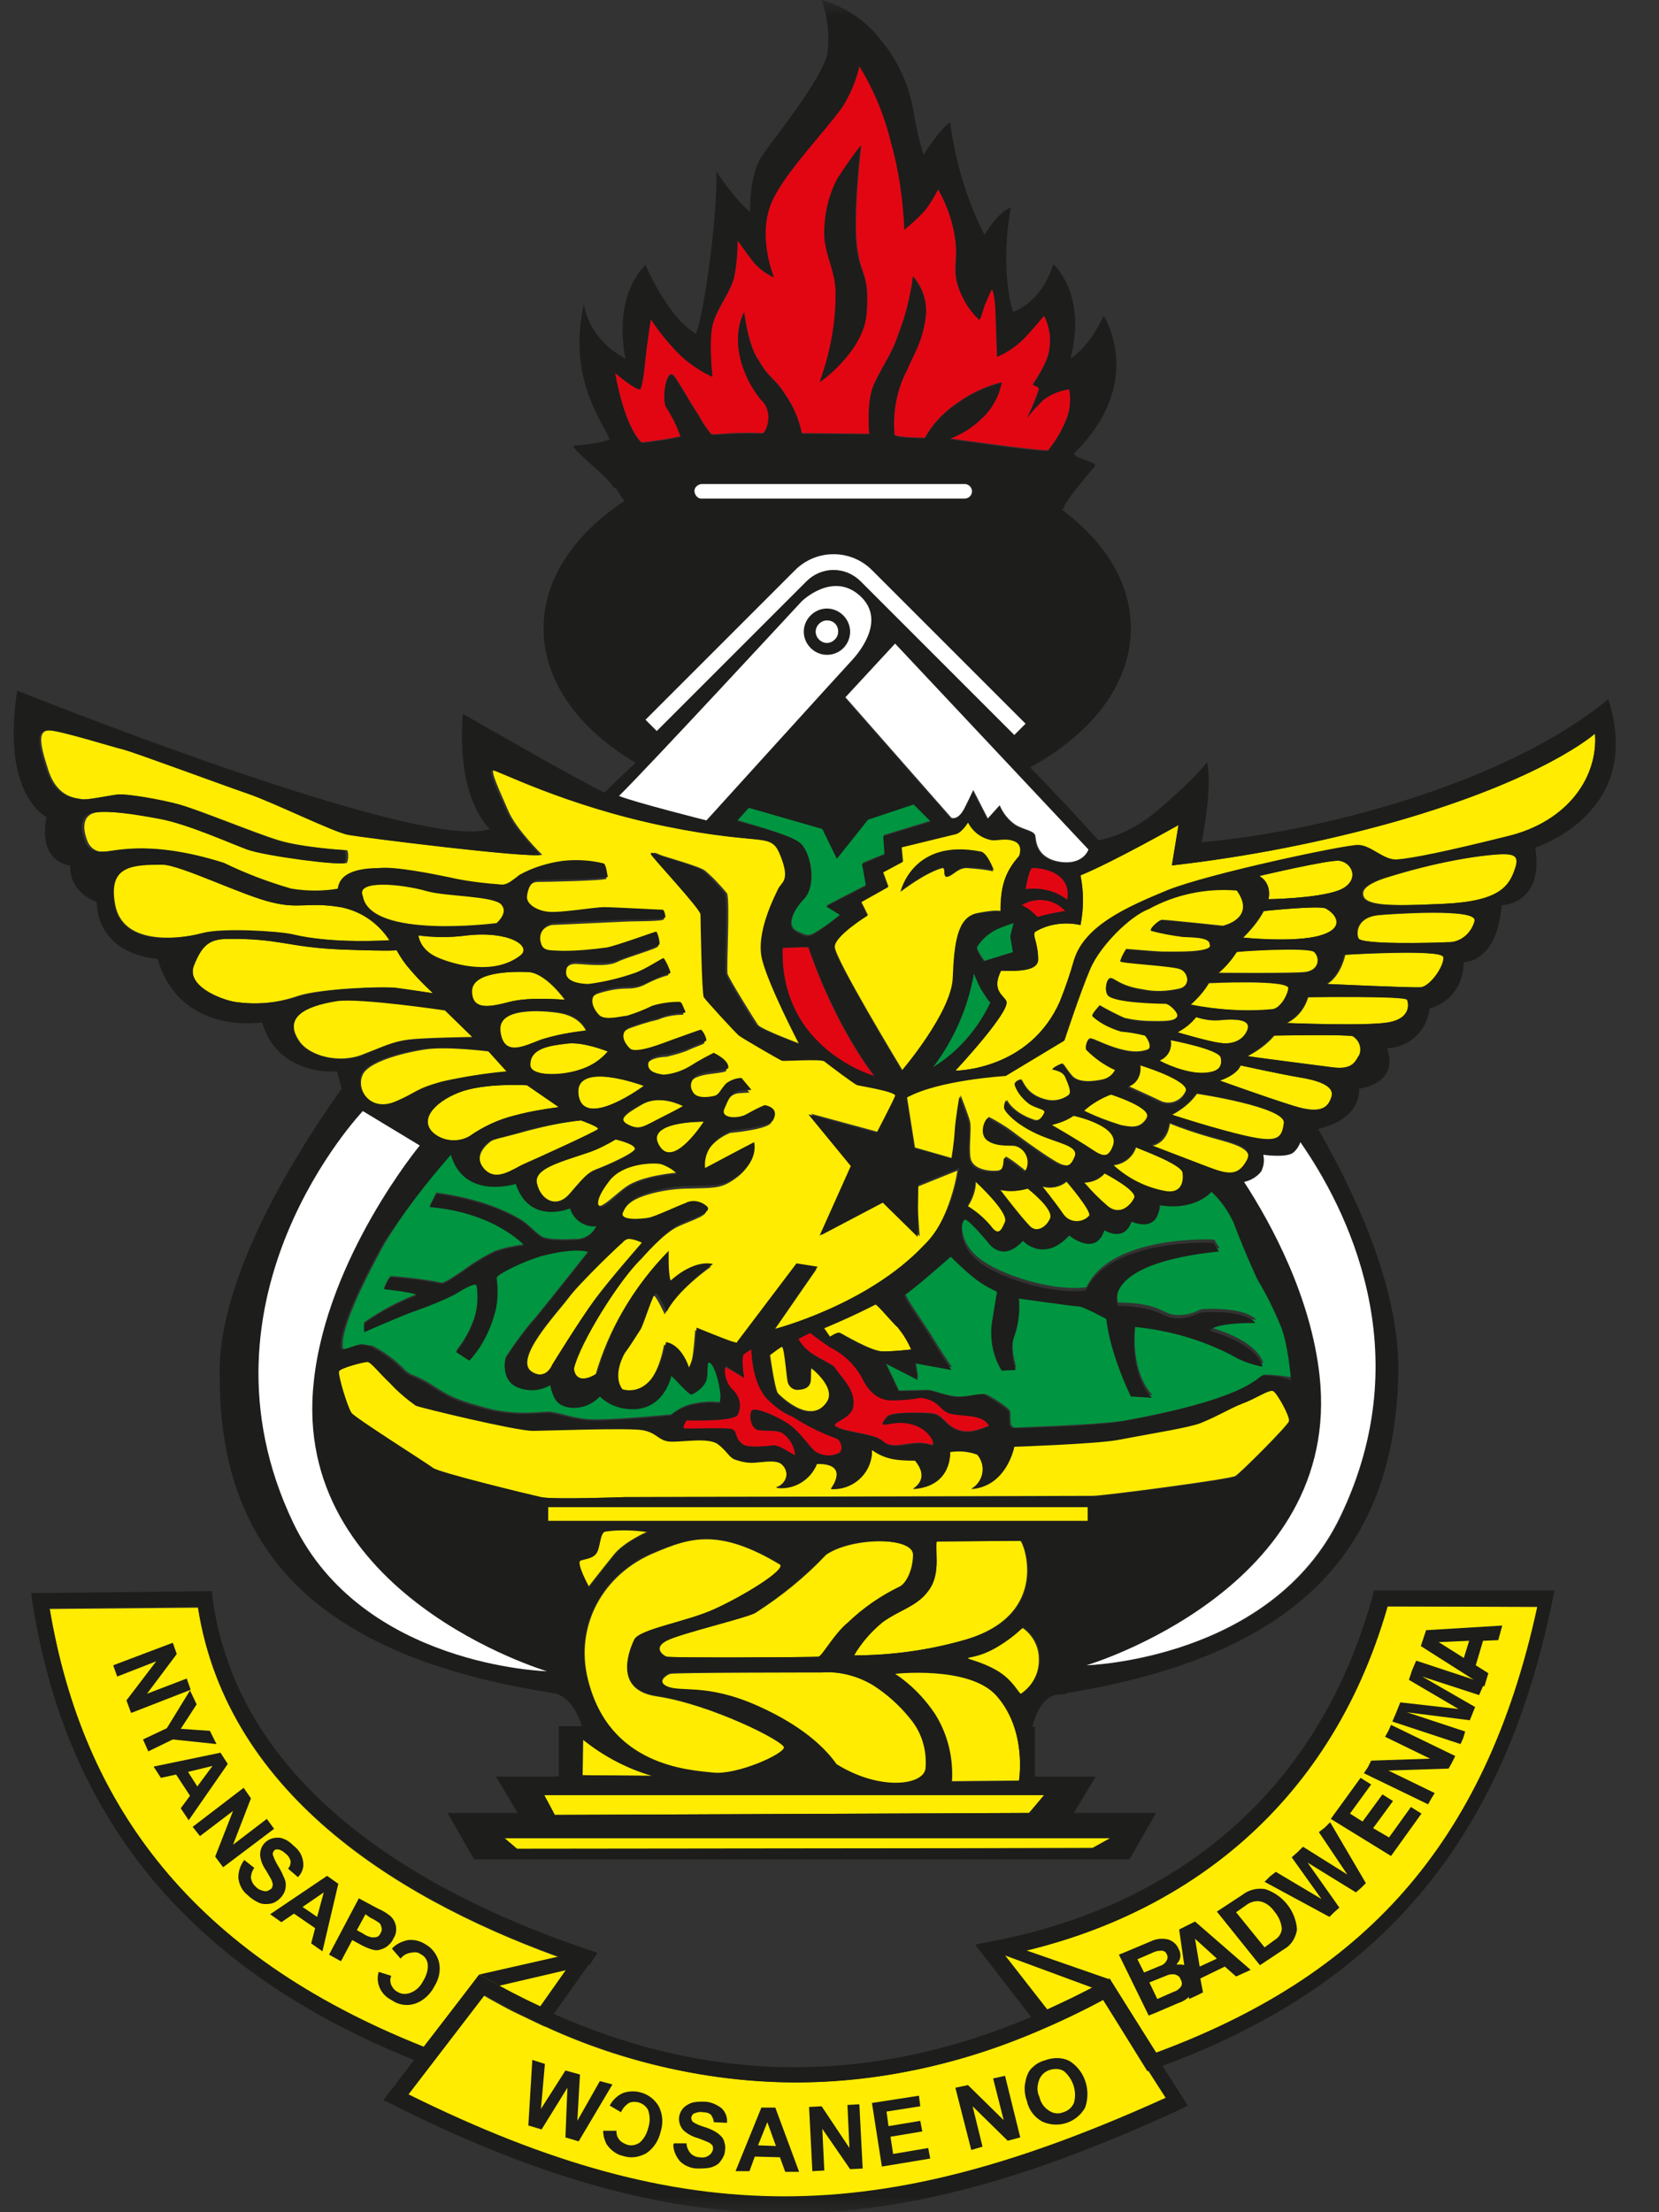 <svg width="51" height="68" viewBox="0 0 51 68" fill="none" xmlns="http://www.w3.org/2000/svg">
<rect x="0" y="0" width="51" height="68" fill="#333333" stroke="none"/>
<mask id="mask0_35_5" style="mask-type:luminance" maskUnits="userSpaceOnUse" x="0" y="0" width="51" height="68">
<path d="M50.557 0H0V68H50.557V0Z" fill="white"/>
</mask>
<g mask="url(#mask0_35_5)">
<path fill-rule="evenodd" clip-rule="evenodd" d="M32.87 11.947C32.586 11.988 32.3 12.11 32.077 12.273C31.873 12.436 31.71 12.619 31.568 12.843C31.71 12.558 31.832 12.273 31.934 11.968C31.975 11.886 31.812 11.866 31.751 11.805C31.832 11.683 32.219 11.113 32.26 10.726C32.321 10.36 32.26 9.993 32.097 9.688C32.097 9.688 31.71 10.156 31.405 10.461C31.181 10.665 30.916 10.828 30.652 10.95C30.652 10.95 30.611 10.177 30.611 9.729C30.591 8.955 30.489 8.874 30.489 8.874C30.489 8.874 30.326 9.24 30.265 9.383C30.204 9.525 30.143 9.81 30.102 9.81C29.899 9.627 29.736 9.403 29.614 9.159C29.227 8.447 29.41 8.141 29.39 7.571C29.329 6.94 29.146 6.35 28.84 5.801C28.718 6.024 28.596 6.248 28.433 6.452C28.25 6.655 28.026 6.859 27.802 7.042C27.762 6.147 27.64 5.251 27.395 4.376C27.192 3.541 26.866 2.748 26.418 2.035C26.317 2.483 26.134 2.91 25.889 3.297C25.442 3.928 24.159 5.271 23.752 6.147C23.243 7.225 23.793 8.528 23.793 8.528C23.569 8.426 23.386 8.284 23.203 8.101C22.999 7.856 22.674 7.388 22.674 7.388C22.674 7.755 22.653 8.141 22.572 8.508C22.47 8.976 22.083 9.423 21.92 9.932C21.758 10.441 21.9 11.581 21.9 11.581C21.554 11.418 21.228 11.194 20.923 10.93C20.577 10.584 20.272 10.217 20.007 9.81C20.007 9.81 19.905 10.441 19.844 10.991C19.763 11.886 19.681 11.968 19.681 11.968C19.539 11.988 18.989 11.54 18.908 11.459C18.908 11.459 19.173 13.067 19.722 13.596C20.129 13.555 20.516 13.494 20.923 13.413C20.801 13.087 20.659 12.782 20.475 12.497C20.353 12.273 20.455 11.459 20.659 11.499C20.76 11.52 21.147 12.273 21.493 12.782C21.595 12.985 21.717 13.148 21.859 13.331C21.941 13.392 22.307 13.27 23.447 13.311C23.549 13.291 23.773 12.761 23.488 12.375C23.182 12.029 22.938 11.601 22.796 11.153C22.511 10.156 22.877 9.586 22.877 9.586C22.877 9.586 22.999 10.624 23.325 11.072C23.63 11.622 23.834 11.622 24.159 12.151C24.404 12.497 24.566 12.904 24.648 13.311L26.724 13.331C26.724 13.331 26.642 12.314 26.866 11.805C27.192 11.113 27.416 10.889 27.619 10.258C27.843 9.688 27.986 9.098 28.067 8.487C28.372 8.833 28.515 9.301 28.454 9.749C28.332 10.502 28.108 10.828 27.884 11.357C27.579 11.968 27.436 12.66 27.497 13.352C27.538 13.453 28.433 13.453 28.433 13.453C28.678 13.006 29.044 12.639 29.471 12.354C29.878 12.069 30.326 11.866 30.794 11.744C30.713 12.151 30.509 12.537 30.204 12.822C29.919 13.107 29.573 13.331 29.186 13.474C29.186 13.474 31.751 13.84 32.219 13.84C32.423 13.575 32.606 13.311 32.728 13.006C32.891 12.66 32.952 12.293 32.87 11.947ZM26.642 9.607C26.561 10.787 25.197 11.744 25.197 11.744C25.523 10.889 25.686 9.973 25.706 9.057C25.726 8.365 25.421 7.938 25.36 7.286C25.319 6.655 25.462 6.045 25.747 5.495C25.971 5.129 26.215 4.783 26.48 4.457C26.48 4.457 26.195 6.798 26.378 7.755C26.48 8.467 26.724 8.426 26.642 9.607Z" fill="#E20613"/>
<path fill-rule="evenodd" clip-rule="evenodd" d="M24.058 29.146C23.976 32.28 26.887 33.094 26.887 33.094C26.887 33.094 25.706 31.649 24.851 29.125C24.566 29.105 24.058 29.146 24.058 29.146Z" fill="#E20613"/>
<path fill-rule="evenodd" clip-rule="evenodd" d="M31.527 27.334C31.527 27.334 31.629 26.703 31.731 26.683C31.832 26.663 32.972 26.724 32.809 27.66C32.443 27.375 31.975 27.273 31.527 27.334Z" fill="#E20613"/>
<path fill-rule="evenodd" clip-rule="evenodd" d="M31.405 27.823C31.588 27.925 31.751 28.047 31.893 28.189C32.178 28.108 32.463 28.047 32.748 28.006C32.423 27.619 31.853 27.558 31.405 27.823Z" fill="#E20613"/>
<path fill-rule="evenodd" clip-rule="evenodd" d="M28.311 42.945C28.901 43.047 28.861 43.332 29.207 43.434C29.593 43.535 30.224 43.434 30.408 43.82C30.082 43.943 29.756 44.085 29.39 43.922C29.024 43.759 28.983 43.454 28.617 43.434C28.25 43.413 27.395 43.393 27.273 43.535C26.927 43.943 27.294 43.698 27.741 43.719C28.433 43.759 28.698 44.227 28.678 44.37C28.678 44.472 28.576 44.329 28.169 44.349C27.762 44.37 27.395 44.533 27.131 44.288C26.866 44.044 25.91 44.024 25.665 43.82C25.523 43.698 26.174 43.596 26.215 43.189C26.276 42.681 25.828 42.314 25.625 41.989C25.218 41.724 24.77 41.602 24.526 41.134L24.892 40.951C25.096 41.113 25.299 41.256 25.523 41.398C25.93 41.602 26.276 41.928 26.5 42.335C26.663 42.681 26.927 43.006 27.375 43.027C27.701 43.027 28.006 43.006 28.311 42.945Z" fill="#E20613"/>
<path fill-rule="evenodd" clip-rule="evenodd" d="M22.877 42.355C22.836 42.131 22.816 41.907 22.836 41.683C22.877 41.582 23.101 41.48 23.101 41.48C23.101 41.48 23.101 42.498 23.589 43.006C23.813 43.23 24.078 43.434 24.383 43.556C24.79 43.821 25.238 44.044 25.686 44.207C25.869 44.248 25.95 44.614 25.767 44.675C25.543 44.777 25.279 44.757 25.055 44.614C24.872 44.451 24.587 44.024 24.281 43.8C23.976 43.576 23.182 43.21 23.101 43.373C23.02 43.535 23.101 43.943 23.345 43.963C23.589 44.004 23.956 43.943 24.098 44.085C24.302 44.248 24.424 44.472 24.444 44.736C24.139 44.574 23.935 44.411 23.752 44.431C23.569 44.451 23.04 44.513 22.857 44.411C22.572 44.227 22.673 44.024 22.531 43.943C22.389 43.861 21.086 43.943 21.025 43.902C20.964 43.861 21.106 43.658 21.106 43.658C21.106 43.658 22.673 43.719 22.694 43.454C22.755 43.19 22.673 42.905 22.45 42.721C22.205 42.477 22.185 42.05 22.266 42.009C22.47 42.111 22.877 42.355 22.877 42.355Z" fill="#E20613"/>
<path fill-rule="evenodd" clip-rule="evenodd" d="M11.153 41.317C11.011 41.297 10.563 41.541 10.543 41.439C10.441 40.808 11.377 39.037 11.825 38.223C12.415 37.246 13.107 36.33 13.861 35.476C14.268 36.88 15.855 36.371 15.855 36.371C16.282 37.653 17.524 37.124 17.524 37.124C17.626 37.47 17.972 37.714 18.338 37.674C18.216 37.938 17.951 38.101 17.667 38.081C17.3 38.101 16.812 38.101 16.649 37.999C16.425 37.857 16.181 37.552 15.916 37.429C14.878 36.819 13.413 36.656 13.413 36.656L13.209 37.063C15.204 37.226 16.12 38.244 16.12 38.244C15.814 38.284 15.509 38.345 15.224 38.447C14.878 38.61 14.553 38.813 14.247 39.037C14.003 39.2 13.698 39.424 13.576 39.424C13.067 39.322 12.558 39.261 12.029 39.221C11.947 39.221 11.805 39.587 11.805 39.587C11.805 39.587 12.965 39.709 12.782 39.791C12.212 40.014 11.683 40.299 11.194 40.645V40.91C11.194 40.91 12.395 40.381 12.761 40.259C13.168 40.116 13.576 39.953 13.983 39.75C14.146 39.648 14.634 39.343 14.654 39.485C14.715 39.892 14.675 40.32 14.512 40.686C14.39 40.991 14.227 41.256 14.023 41.52L14.43 41.785C14.838 41.337 15.102 40.788 15.245 40.197C15.306 39.892 15.306 39.567 15.265 39.241C15.265 39.139 16.079 38.732 16.649 38.569C17.748 38.284 18.094 38.447 18.094 38.447C18.094 38.447 16.791 40.096 16.486 40.462C16.14 40.849 15.835 41.276 15.55 41.704C15.509 41.826 15.428 42.396 15.896 42.599C16.221 42.742 16.608 42.721 16.913 42.538C16.995 42.966 17.117 43.128 17.422 43.21C17.789 43.291 18.175 43.169 18.44 42.884C18.664 43.108 18.989 43.251 19.315 43.271C20.414 43.373 20.638 42.253 20.638 42.253C20.801 42.396 21.188 42.864 21.269 42.823C21.452 42.742 21.615 42.599 21.697 42.436C21.798 42.212 21.697 41.785 21.819 41.846C22.002 41.948 22.185 42.762 22.144 42.986C22.124 43.128 22.165 43.088 22.022 43.088C21.819 43.067 21.595 43.088 21.391 43.128C21.106 43.169 20.862 43.291 20.638 43.474C20.638 43.474 18.582 43.678 18.033 43.617C17.483 43.556 17.28 43.434 16.913 43.393C16.71 43.373 15.916 43.535 14.939 43.271C14.207 43.067 13.922 42.986 13.331 42.599C12.741 42.212 12.639 42.314 12.415 42.07C12.13 41.785 11.805 41.541 11.438 41.358C11.357 41.358 11.255 41.337 11.153 41.317Z" fill="#009540"/>
<path fill-rule="evenodd" clip-rule="evenodd" d="M24.566 25.889C24.933 26.154 25.116 27.172 24.75 27.579C24.383 27.986 24.159 28.454 24.505 28.617C24.851 28.779 24.872 28.779 25.197 28.576C25.421 28.433 25.645 28.271 25.849 28.087L25.421 27.823L26.642 27.192L26.52 26.52L27.212 26.235L27.172 25.665L28.637 25.218L28.108 24.689L26.703 25.157L25.747 26.357L25.299 25.442L23.04 24.79L22.673 25.197C22.653 25.238 24.2 25.604 24.566 25.889Z" fill="#009540"/>
<path fill-rule="evenodd" clip-rule="evenodd" d="M31.161 28.372L31.059 28.779L31.14 29.268L30.265 29.532C30.265 29.532 30.021 29.207 30.041 29.105C30.204 28.84 30.448 28.637 30.733 28.515C31.079 28.393 31.161 28.372 31.161 28.372Z" fill="#009540"/>
<path fill-rule="evenodd" clip-rule="evenodd" d="M29.939 29.919C30.021 30.123 30.102 30.326 30.224 30.509L30.387 30.754L30.448 30.815C30.062 31.629 29.451 32.341 28.678 32.809C29.309 31.954 29.756 30.978 29.939 29.919Z" fill="#009540"/>
<path fill-rule="evenodd" clip-rule="evenodd" d="M27.233 41.887L27.64 42.742C27.64 42.742 28.332 42.721 28.515 42.721C28.698 42.721 29.125 42.925 29.492 42.925C29.858 42.925 30.184 42.803 30.326 42.864C30.469 42.925 31.039 43.271 31.059 43.393C31.079 43.678 31.018 43.902 31.262 43.881C31.507 43.861 33.623 43.8 34.499 43.678C38.488 42.965 38.691 42.273 38.875 42.253C39.16 42.253 39.444 42.294 39.729 42.335C39.729 42.335 39.648 41.236 39.424 40.686C39.221 40.177 38.956 39.689 38.691 39.221C38.427 38.651 38.183 38.06 37.959 37.47C37.796 37.104 37.572 36.798 37.287 36.534C36.656 37.165 35.679 36.941 35.679 36.941C35.659 37.837 34.824 37.45 34.824 37.45C34.58 38.101 33.969 37.714 33.969 37.714C33.705 38.549 32.891 37.877 32.891 37.877C32.097 38.752 31.466 38.04 31.466 38.04C30.815 38.773 30.387 38.081 30.387 38.081C30.387 38.081 29.756 37.328 29.675 37.389C29.532 37.49 29.451 38.182 30.123 38.691C30.713 39.16 32.321 39.709 33.4 39.567C34.153 37.938 37.328 38.101 37.328 38.101L37.491 38.366C33.807 38.773 34.377 40.035 34.377 40.035C35.74 40.055 35.72 40.421 36.208 40.421C36.697 40.421 36.839 40.238 36.982 40.238C38.366 40.177 38.61 40.564 38.61 40.564C37.246 40.564 37.226 40.808 37.226 40.808C38.752 41.256 38.834 41.907 38.834 41.907C38.488 41.846 38.142 41.724 37.857 41.541C36.941 41.093 35.944 40.808 34.906 40.706C34.743 42.273 35.435 42.884 35.435 42.884L34.784 42.843C34.092 41.378 34.031 40.462 34.031 40.462C34.031 40.462 33.339 40.075 33.176 40.075C33.013 40.075 31.324 39.831 31.324 39.831C31.364 40.238 31.324 40.666 31.181 41.052C31.039 41.419 31.242 42.029 31.242 42.029L30.815 42.05C30.57 41.602 30.448 41.093 30.509 40.605C30.632 39.831 30.672 39.628 30.672 39.628C30.408 39.505 30.163 39.363 29.939 39.18C29.634 38.915 29.247 38.549 29.247 38.549C29.247 38.549 28.047 39.628 27.823 39.729C27.823 39.872 28.474 40.767 28.678 41.113C28.881 41.459 29.268 42.029 29.268 42.029L28.148 41.826L28.23 42.335" fill="#009540"/>
<path fill-rule="evenodd" clip-rule="evenodd" d="M14.614 60.856L14.736 60.693L14.756 60.714L14.919 60.815L14.98 60.836C15.204 60.978 15.448 61.1 15.672 61.222L15.876 61.324C16.099 61.446 16.323 61.548 16.547 61.65L16.608 61.691L17.585 60.306C12.497 58.536 7.002 55.279 6.086 49.417L1.526 49.458C2.544 55.503 5.923 60.083 13.026 62.932M33.908 61.467C33.644 61.609 33.379 61.752 33.115 61.874L32.992 61.935C32.687 62.077 32.402 62.22 32.097 62.342L32.016 62.383C29.634 63.441 27.07 63.99 24.465 64.011C21.819 63.99 19.193 63.42 16.771 62.301L16.71 62.281C16.405 62.138 16.12 61.996 15.814 61.853L15.652 61.772C15.387 61.629 15.122 61.487 14.878 61.344L12.538 64.397C16.873 66.535 20.516 67.532 24.119 67.532C27.802 67.532 31.486 66.474 35.842 64.499L35.333 63.706L33.908 61.467ZM42.64 49.377C40.828 55.707 36.127 59.045 30.876 60.103L32.178 61.772C32.443 61.65 32.708 61.528 32.972 61.406L33.115 61.344C33.379 61.222 33.644 61.08 33.908 60.937L34.112 60.836L35.557 63.115C41.826 60.795 45.673 56.826 47.281 49.397L42.64 49.377Z" fill="#FFEC00"/>
<path fill-rule="evenodd" clip-rule="evenodd" d="M15.509 56.501H34.132L33.583 56.806L15.896 56.846" fill="#FFEC00"/>
<path fill-rule="evenodd" clip-rule="evenodd" d="M16.73 55.178H32.097L31.629 55.727L17.056 55.788" fill="#FFEC00"/>
<path fill-rule="evenodd" clip-rule="evenodd" d="M17.911 54.567L20.048 54.587C19.274 54.363 18.542 53.977 17.931 53.468M20.19 52.145C18.949 51.962 19.254 50.924 19.498 50.415C19.661 50.089 21.127 49.865 21.961 49.478C22.714 49.133 24.18 48.257 23.976 48.094C22.083 46.955 21.188 47.28 20.129 47.728C18.542 48.38 17.667 49.967 18.074 51.616C18.745 54.343 21.208 54.445 21.941 54.506C22.674 54.567 24.119 53.936 24.119 53.732C24.119 53.529 21.839 52.389 20.19 52.145ZM20.496 50.435C20.068 50.659 20.394 50.883 20.496 50.924C20.597 50.964 25.075 50.944 25.177 50.924C25.279 50.903 25.645 50.232 26.093 49.865C26.561 49.417 27.11 49.051 27.68 48.766C27.884 48.664 28.087 48.237 28.087 47.789C28.087 47.24 26.215 47.24 25.401 47.789C24.75 48.481 24.017 49.072 23.223 49.58C22.918 49.743 20.923 50.211 20.496 50.435ZM26.866 51.819C26.378 51.514 25.828 51.371 25.258 51.412C25.136 51.412 20.699 51.412 20.597 51.453C20.496 51.493 20.19 51.677 20.496 51.84C20.923 52.063 21.697 51.738 23.304 52.45C24.017 52.776 25.116 53.366 25.726 54.241C27.09 55.096 28.474 54.872 28.474 54.343C28.515 53.793 28.332 53.244 27.965 52.816C27.64 52.409 27.273 52.084 26.866 51.819ZM26.256 50.883C27.416 50.883 28.576 50.72 29.695 50.394C32.341 49.601 31.446 47.362 31.364 47.362L28.779 47.382C28.718 47.586 28.942 48.318 28.576 48.848C28.209 49.377 27.66 49.478 27.131 49.865C26.785 50.15 26.48 50.496 26.256 50.883ZM31.446 50.048C31.385 50.048 31.242 50.272 30.672 50.618C30.102 50.964 29.736 50.924 29.736 50.985C29.736 51.046 30.143 51.107 30.632 51.371C31.12 51.636 31.303 52.084 31.364 52.084C31.731 51.84 31.954 51.432 31.934 50.985C31.934 50.598 31.731 50.252 31.446 50.048ZM27.497 51.432C27.986 51.758 28.413 52.185 28.739 52.674C29.125 53.285 29.309 54.017 29.268 54.75L31.324 54.73C31.324 54.73 31.588 53.183 30.632 52.104C29.797 51.168 27.497 51.432 27.497 51.432Z" fill="#FFEC00"/>
<path fill-rule="evenodd" clip-rule="evenodd" d="M18.623 47.057C18.46 47.077 18.46 47.484 18.359 47.688C18.257 47.891 18.033 47.891 17.85 47.952C17.687 48.013 18.094 48.766 18.094 48.766C18.094 48.766 18.44 48.319 18.867 47.789C19.193 47.382 19.905 47.077 19.905 47.077C19.478 47.016 19.051 47.016 18.623 47.057ZM16.852 46.751H33.44V46.324H16.852" fill="#FFEC00"/>
<path fill-rule="evenodd" clip-rule="evenodd" d="M11.296 41.846C11.398 41.846 11.642 42.172 11.988 42.498C12.232 42.762 12.497 42.986 12.782 43.19C12.924 43.251 15.855 43.963 16.384 43.963C16.71 43.963 19.335 43.861 19.763 43.943C20.19 44.024 20.231 44.248 20.557 44.289C20.882 44.329 21.758 44.146 22.063 44.37C22.368 44.594 22.409 44.797 22.633 44.858C22.816 44.919 23.02 44.96 23.223 44.94C23.508 44.919 23.915 44.838 24.058 45.021C24.22 45.184 24.22 45.449 24.037 45.611C23.996 45.652 23.935 45.693 23.854 45.713C24.383 45.795 24.912 45.489 25.116 44.981C26.154 44.96 25.543 45.754 25.543 45.754C26.195 45.795 26.764 45.306 26.805 44.655C26.805 44.614 26.805 44.594 26.805 44.553C27.212 44.838 27.558 44.879 28.128 44.879C28.617 45.469 28.067 45.754 28.067 45.754C29.288 45.673 29.207 44.614 29.207 44.614C29.492 44.574 29.777 44.594 30.041 44.696C30.285 44.981 30.265 45.408 29.98 45.673C29.939 45.713 29.899 45.734 29.858 45.754C30.957 45.673 31.181 44.451 31.181 44.451C31.181 44.451 33.603 44.37 34.336 44.248C35.394 44.044 36.575 43.861 36.921 43.719C37.511 43.474 37.755 43.291 38.183 43.128C38.61 42.966 39.017 42.681 39.139 42.742C39.261 42.803 39.668 43.535 39.628 43.678C39.587 43.821 38.142 45.266 37.979 45.367C37.816 45.469 33.908 45.978 33.603 45.978C33.298 45.978 19.193 46.019 19.193 46.019C19.193 46.019 16.995 46.1 16.629 46.019C16.262 45.937 13.494 45.266 13.311 45.123C13.128 44.981 10.93 43.597 10.807 43.434C10.685 43.271 10.38 42.253 10.421 42.151C10.461 42.05 11.174 41.867 11.296 41.846Z" fill="#FFEC00"/>
<path fill-rule="evenodd" clip-rule="evenodd" d="M23.671 41.622C23.65 41.704 23.834 41.5 24.058 41.378C24.139 41.419 24.2 42.375 24.241 42.477C24.281 42.62 24.424 42.721 24.566 42.701C24.912 42.681 24.933 42.518 24.933 42.314C24.933 42.212 24.933 42.111 24.953 42.029C24.953 42.029 25.726 42.62 25.442 43.067C24.912 43.882 23.915 42.823 23.915 42.823C23.813 42.66 23.671 41.622 23.671 41.622Z" fill="#FFEC00"/>
<path fill-rule="evenodd" clip-rule="evenodd" d="M16.364 42.172C16.791 42.436 16.995 41.948 16.995 41.948C16.995 41.948 17.829 40.564 18.277 39.953C18.725 39.343 19.743 38.182 19.743 38.182C19.62 38.121 19.478 38.081 19.356 38.06C19.254 38.06 19.173 38.121 19.132 38.182C19.132 38.182 17.829 39.424 17.483 39.892C17.137 40.36 15.753 41.805 16.364 42.172Z" fill="#FFEC00"/>
<path fill-rule="evenodd" clip-rule="evenodd" d="M28.169 36.493L29.431 35.984C29.431 35.984 29.227 37.511 28.352 38.366C26.622 40.197 23.773 40.93 23.773 40.93L25.096 39.017L24.444 38.915L22.612 41.337C22.612 41.337 22.674 41.378 22.47 41.317C22.266 41.256 21.371 40.889 21.371 40.889C21.371 40.889 21.33 41.459 21.289 41.704C21.269 41.846 21.208 41.989 21.127 42.131C20.862 41.358 20.414 41.337 20.414 41.337C20.068 43.169 19.071 42.782 19.071 42.782C18.745 42.335 19.152 41.663 19.152 41.663C19.335 41.419 19.478 41.175 19.641 40.93C19.763 40.686 20.027 39.79 20.109 39.831C20.19 39.872 20.435 40.401 20.435 40.401C20.821 39.648 21.859 38.936 21.859 38.936C21.228 38.793 20.557 39.444 20.557 39.444C20.475 39.261 20.496 38.529 20.496 38.529C19.458 39.587 18.705 40.869 18.297 42.294C17.605 42.721 17.585 42.151 17.585 42.151C17.768 41.358 19.01 39.363 19.722 38.691C19.722 38.691 20.394 37.898 20.862 37.694C21.31 37.49 21.839 37.348 21.676 37.165C21.493 37.002 21.228 36.941 21.005 37.063C20.781 37.145 20.109 37.47 19.885 37.511C19.681 37.552 18.969 37.613 19.091 37.348C19.254 36.961 19.559 36.839 19.865 36.737C20.312 36.595 20.781 36.534 21.249 36.534C21.859 36.514 22.124 36.534 22.45 36.33C23.304 35.822 23.121 35.191 23.121 35.191C22.877 35.313 21.615 35.984 21.615 35.984C21.534 35.15 22.45 34.824 22.45 34.824C22.45 34.824 23.63 34.722 23.712 34.499C23.915 34.112 23.447 34.051 23.447 34.051C23.243 34.132 23.06 34.234 22.877 34.336C22.612 34.478 22.083 34.458 22.205 34.173C22.328 33.888 22.409 33.623 22.735 33.603L23.04 33.583L22.735 33.216C22.572 33.216 22.409 33.277 22.266 33.379C22.124 33.522 22.063 33.725 21.9 33.766C21.737 33.807 21.33 33.868 21.228 33.623C21.127 33.461 21.188 33.237 21.371 33.135C21.391 33.115 21.432 33.115 21.473 33.094C21.717 32.992 22.287 32.992 22.328 32.911C22.368 32.667 21.88 32.443 21.88 32.443C21.635 32.565 21.412 32.687 21.188 32.83C20.923 32.992 20.638 33.094 20.333 33.115C20.211 33.094 19.865 33.053 19.865 32.809C19.865 32.504 20.435 32.484 20.496 32.484C20.74 32.423 20.984 32.361 21.208 32.26C21.371 32.178 21.656 32.097 21.656 32.056C21.635 31.934 21.574 31.812 21.493 31.731C21.452 31.731 20.801 31.975 20.618 32.016C20.435 32.056 19.478 32.484 19.295 32.28C19.112 32.097 18.949 31.771 19.356 31.608C19.641 31.507 19.946 31.405 20.231 31.344C20.414 31.262 20.597 31.222 20.801 31.201C21.005 31.181 21.045 31.222 20.984 31.1C20.923 30.977 20.903 30.855 20.821 30.855C20.536 30.855 20.251 30.896 19.987 30.977C19.743 31.1 19.478 31.201 19.213 31.283C19.091 31.283 18.542 31.446 18.359 31.262C18.175 31.079 17.992 30.693 18.359 30.55C18.664 30.448 18.969 30.387 19.295 30.387C19.498 30.387 19.681 30.347 19.865 30.245C20.068 30.143 20.292 30.041 20.536 29.98C20.597 29.98 20.373 29.512 20.333 29.512C20.292 29.512 19.804 29.838 19.498 29.96C19.03 30.123 18.542 30.245 18.053 30.306C17.809 30.306 17.341 30.245 17.361 29.939C17.382 29.655 17.585 29.614 17.768 29.634C17.951 29.634 18.643 29.736 18.969 29.573C19.295 29.41 20.211 29.166 20.231 29.085C20.251 29.003 20.17 28.698 20.129 28.698C20.089 28.698 18.867 29.146 18.603 29.186C18.155 29.247 17.707 29.288 17.259 29.288C16.873 29.268 16.649 29.309 16.588 29.044C16.506 28.8 16.649 28.535 16.893 28.454C16.913 28.454 16.934 28.433 16.975 28.433L19.173 28.332C19.519 28.311 20.414 28.332 20.414 28.25C20.414 28.169 20.374 28.026 20.312 28.026C20.272 28.026 18.786 27.945 18.501 27.945C18.216 27.945 17.158 28.128 16.791 28.087C16.425 28.047 16.12 27.843 16.14 27.619C16.16 27.395 16.262 27.11 16.527 27.11C16.812 27.11 18.643 27.07 18.643 27.009C18.643 26.948 18.603 26.663 18.521 26.602C18.114 26.5 17.687 26.48 17.28 26.52C16.812 26.581 16.344 26.724 15.937 26.948C15.692 27.131 15.591 27.233 15.407 27.253C14.858 27.212 14.329 27.151 13.8 27.029C13.311 26.927 12.09 26.683 11.622 26.744C10.299 26.744 10.38 27.375 10.38 27.375C9.912 27.456 9.424 27.456 8.935 27.375C8.223 27.172 7.531 26.907 6.859 26.581C4.539 25.747 3.419 26.235 3.216 26.174C2.992 26.215 2.768 26.072 2.687 25.849C2.524 25.441 2.544 25.034 2.972 24.973C3.399 24.912 4.152 25.014 5.007 25.177C5.862 25.34 7.124 25.91 7.673 26.113C8.223 26.317 10.604 26.622 10.665 26.52C10.726 26.418 10.706 26.134 10.665 26.134C10.624 26.134 9.301 26.052 8.569 25.828C7.836 25.604 6.167 24.912 5.577 24.749C4.987 24.587 3.928 24.403 3.643 24.424C3.358 24.444 2.687 24.607 2.524 24.566C2.361 24.526 1.771 24.546 1.486 23.671C1.201 22.796 1.16 22.429 1.567 22.45C1.974 22.47 3.501 22.958 3.847 23.04C4.172 23.121 6.92 24.139 7.694 24.403C8.467 24.668 10.319 25.584 10.767 25.665C11.215 25.747 16.242 26.378 16.669 26.276C16.669 26.276 15.876 25.503 15.631 24.933C15.387 24.363 15.061 23.691 15.184 23.671C15.326 23.65 17.422 24.77 20.516 25.401C23.61 26.032 23.752 25.543 24.058 26.317C24.363 27.09 24.078 27.11 23.976 27.334C23.874 27.558 23.284 28.678 23.488 29.492C23.691 30.306 24.627 32.097 24.627 32.097C24.627 32.097 23.427 31.649 23.304 31.507C23.203 31.364 22.409 30.082 22.368 29.939C22.328 29.797 22.45 27.64 22.348 27.456C22.144 27.212 21.92 26.968 21.676 26.764C21.554 26.642 20.373 26.317 20.292 26.276C20.211 26.235 20.068 26.174 20.089 26.256C20.109 26.337 21.615 27.945 21.615 28.087C21.615 28.23 21.656 30.53 21.717 30.631C21.778 30.733 22.694 31.71 22.796 31.812C22.897 31.914 24.058 32.565 24.119 32.585C24.18 32.606 25.319 32.524 25.421 32.606C25.523 32.687 26.357 33.318 26.439 33.339C26.52 33.359 27.64 33.542 27.599 33.664C27.558 33.786 27.029 34.804 27.029 34.804L24.933 34.234L26.235 35.822L25.258 37.959L27.192 36.941L28.271 37.999" fill="#FFEC00"/>
<path fill-rule="evenodd" clip-rule="evenodd" d="M20.292 35.252C20.74 35.903 21.635 34.478 21.635 34.478C21.635 34.478 19.743 34.458 20.292 35.252ZM21.005 34.01C21.005 34.01 20.312 33.623 19.743 33.949C19.173 34.275 18.989 34.438 19.335 34.6C19.681 34.763 19.783 34.641 20.353 34.356C20.923 34.051 21.005 34.01 21.005 34.01ZM17.789 33.684C17.972 34.722 19.783 33.379 19.783 33.379C19.783 33.379 17.585 32.545 17.789 33.684ZM18.684 32.321C18.684 32.321 17.931 32.016 17.443 32.077C16.954 32.138 16.283 32.199 16.303 32.748C16.323 33.074 17.198 33.094 17.789 32.891C18.135 32.789 18.44 32.606 18.684 32.321ZM18.013 31.69C18.013 31.69 17.85 31.242 17.178 31.14C16.669 31.059 15.245 30.957 15.367 31.731C15.489 32.504 16.099 32.178 16.629 31.975C17.076 31.812 17.544 31.731 18.013 31.69ZM17.361 30.733C17.361 30.733 16.771 29.899 16.221 29.878C15.672 29.858 14.471 29.878 14.492 30.489C14.512 31.059 15.041 30.957 15.672 30.794C16.303 30.631 17.361 30.733 17.361 30.733ZM15.998 29.37C16.364 29.085 15.652 28.596 14.308 28.759C13.84 28.82 13.352 28.82 12.863 28.759C12.863 28.759 12.884 29.186 13.454 29.451C14.023 29.716 15.204 29.98 15.998 29.37ZM15.265 28.372C15.265 28.372 15.652 28.047 15.407 27.782C15.163 27.517 13.677 27.538 13.128 27.375C12.354 27.151 10.909 27.009 11.153 27.538C11.377 28.881 15.265 28.372 15.265 28.372Z" fill="#FFEC00"/>
<path fill-rule="evenodd" clip-rule="evenodd" d="M9.016 28.739C10.278 29.024 11.988 28.901 11.988 28.901C11.642 28.372 11.113 28.006 10.482 27.884C9.485 27.721 9.2 27.945 8.386 27.741C7.49 27.538 5.556 26.561 5.007 26.561C4.091 26.561 3.318 26.581 3.541 27.802C3.765 29.024 5.353 28.901 6.289 28.678C6.879 28.535 8.589 28.657 9.016 28.739Z" fill="#FFEC00"/>
<path fill-rule="evenodd" clip-rule="evenodd" d="M12.192 30.367C12.558 30.408 13.311 30.53 13.311 30.53C13.311 30.53 12.945 30.184 12.619 29.817C12.456 29.634 12.314 29.431 12.192 29.207C12.192 29.207 12.11 29.247 10.482 29.186C8.854 29.125 8.589 28.84 7.002 28.861C6.432 28.861 6.208 29.064 5.963 29.675C5.719 30.285 6.717 30.693 7.205 30.794C7.856 30.896 8.528 30.835 9.159 30.611C9.851 30.387 11.805 30.306 12.192 30.367Z" fill="#FFEC00"/>
<path fill-rule="evenodd" clip-rule="evenodd" d="M12.558 31.954C13.026 31.893 14.553 31.873 14.553 31.873L13.698 31.039C13.698 31.039 11.092 30.652 10.38 30.754C9.362 30.916 8.711 31.283 9.2 31.995C9.505 32.463 10.441 32.708 11.174 32.402C11.764 32.178 12.069 32.016 12.558 31.954Z" fill="#FFEC00"/>
<path fill-rule="evenodd" clip-rule="evenodd" d="M15.591 32.952L15.021 32.321C15.021 32.321 13.738 32.158 13.067 32.26C12.273 32.382 11.316 32.667 11.153 33.033C10.93 33.501 11.398 34.193 12.171 33.888C12.863 33.603 12.761 33.501 13.657 33.257C14.288 33.094 14.939 32.992 15.591 32.952Z" fill="#FFEC00"/>
<path fill-rule="evenodd" clip-rule="evenodd" d="M17.178 34.031L16.201 33.359C16.201 33.359 14.878 33.277 14.105 33.583C13.331 33.888 12.843 34.458 13.372 34.865C13.677 35.089 14.084 35.13 14.43 34.926C14.838 34.641 15.306 34.417 15.794 34.295C16.242 34.173 16.71 34.092 17.178 34.031Z" fill="#FFEC00"/>
<path fill-rule="evenodd" clip-rule="evenodd" d="M17.87 34.438C17.3 34.499 16.751 34.621 16.201 34.763C15.489 34.967 15.184 35.008 15.082 35.089C14.98 35.17 14.512 35.537 14.899 35.944C15.285 36.351 15.814 35.923 16.14 35.781C16.466 35.639 18.399 34.763 18.42 34.702C18.44 34.641 17.87 34.438 17.87 34.438Z" fill="#FFEC00"/>
<path fill-rule="evenodd" clip-rule="evenodd" d="M19.519 35.313C19.559 35.17 18.928 35.007 18.928 35.007C18.664 35.15 18.399 35.292 18.135 35.394C17.158 35.72 16.405 35.903 16.506 36.371C16.629 36.9 17.117 37.145 17.504 36.697C17.911 36.229 18.053 36.045 18.318 35.944C18.603 35.842 19.478 35.455 19.519 35.313Z" fill="#FFEC00"/>
<path fill-rule="evenodd" clip-rule="evenodd" d="M20.292 35.761C20.068 35.72 19.132 35.72 18.705 36.29C18.236 36.9 18.359 37.084 18.46 37.063C18.623 37.023 18.989 36.656 19.254 36.473C19.743 36.127 20.801 36.045 20.801 36.045C20.659 35.923 20.496 35.822 20.292 35.761Z" fill="#FFEC00"/>
<path fill-rule="evenodd" clip-rule="evenodd" d="M31.222 25.849C30.957 25.726 30.672 25.828 30.509 25.808C30.204 25.747 29.919 25.543 29.777 25.258C29.777 25.258 29.573 25.584 29.39 25.625C29.064 25.706 27.721 26.032 27.721 26.032L27.762 26.48L27.151 26.805L27.314 27.253L26.48 27.721L26.683 28.128C26.683 28.128 25.665 28.739 25.665 29.105C25.665 29.471 27.741 32.891 27.741 32.891C27.741 32.891 29.288 31.1 29.309 30.041C29.329 28.983 29.451 28.189 30.041 28.067C30.632 27.945 30.774 28.006 30.774 28.006C30.754 27.314 30.855 26.826 31.364 26.276C31.344 26.296 31.507 25.991 31.222 25.849ZM29.695 26.683C29.431 26.703 29.329 26.887 29.146 26.948C28.963 27.009 29.085 26.703 28.983 26.683C28.983 26.683 28.576 26.744 27.68 27.416C27.68 27.416 28.047 25.808 30.123 26.215C30.326 26.235 30.53 26.785 30.53 26.785C30.265 26.724 29.98 26.703 29.695 26.683Z" fill="#FFEC00"/>
<path fill-rule="evenodd" clip-rule="evenodd" d="M25.34 40.828L25.523 41.093C25.523 41.093 25.767 40.951 25.828 40.971C25.889 40.991 26.785 41.541 27.151 41.541C27.517 41.541 28.026 41.48 28.026 41.48C27.925 41.236 27.782 41.012 27.619 40.808C27.436 40.645 27.009 40.116 26.927 40.096C26.093 40.523 25.34 40.828 25.34 40.828Z" fill="#FFEC00"/>
<path fill-rule="evenodd" clip-rule="evenodd" d="M29.268 35.598L28.128 35.272L27.884 33.725C28.861 33.176 30.937 33.054 30.937 33.054L32.728 31.975C32.728 31.975 33.216 30.489 33.522 29.777C33.827 29.064 34.743 28.148 35.333 27.925C36.147 27.477 37.104 27.273 38.04 27.355C38.651 28.23 37.592 28.454 37.592 28.454C37.592 28.454 35.883 28.271 35.72 28.271C35.638 28.271 35.313 28.556 35.414 28.596C35.72 28.678 36.045 28.739 36.371 28.779C36.636 28.8 37.206 28.779 37.206 29.003C37.348 29.288 36.147 29.248 35.72 29.248C35.577 29.248 34.621 29.166 34.621 29.166C34.539 29.288 34.478 29.41 34.438 29.532C34.438 29.594 36.086 29.675 36.29 29.777C36.534 29.878 36.615 30.306 36.249 30.387C35.883 30.469 35.496 30.489 35.13 30.408C34.417 30.306 34.254 30.041 34.132 30.062C34.01 30.082 33.949 30.428 34.051 30.57C34.234 30.815 35.7 30.835 35.822 30.835C35.944 30.835 36.249 31.12 36.188 31.242C36.127 31.364 35.944 31.385 35.557 31.385C35.211 31.385 34.885 31.364 34.56 31.283C34.295 31.161 34.051 31.039 33.807 30.896C33.807 30.896 33.542 31.181 33.583 31.222C33.827 31.446 34.132 31.588 34.458 31.69C34.702 31.71 34.946 31.751 35.191 31.812C35.252 31.853 35.455 32.199 35.272 32.26C35.089 32.321 34.865 32.362 34.417 32.239C33.969 32.117 33.623 31.914 33.522 31.914C33.42 31.914 33.339 32.199 33.42 32.26C33.664 32.504 33.969 32.728 34.295 32.87C34.214 33.033 34.071 33.135 33.908 33.176C33.623 33.237 33.155 33.298 32.952 33.054C32.748 32.809 32.708 32.687 32.647 32.687C32.545 32.728 32.443 32.769 32.362 32.85C32.382 32.87 32.687 32.891 32.769 33.094C32.85 33.298 32.972 33.542 32.87 33.644C32.687 33.786 32.443 33.847 32.219 33.807C31.507 33.664 31.466 33.176 31.385 33.176C31.385 33.176 31.161 33.216 31.222 33.359C31.303 33.583 31.466 33.766 31.649 33.908C31.893 34.071 32.178 34.071 32.117 34.193C32.056 34.316 31.954 34.478 31.792 34.417C31.12 34.193 30.957 33.807 30.957 33.807C30.957 33.807 30.876 33.969 30.916 34.071C30.957 34.173 31.242 34.519 31.893 34.824C32.545 35.13 33.216 35.191 33.074 35.537C32.972 35.801 32.891 35.862 32.667 35.801C32.443 35.74 31.629 35.15 31.324 34.926C31.039 34.702 30.733 34.499 30.408 34.336C30.326 34.336 30.102 34.824 30.408 35.028C30.713 35.231 31.14 35.15 31.262 35.191C31.547 35.272 31.69 35.577 31.608 35.842C31.588 35.903 31.568 35.944 31.527 35.984C31.527 35.984 30.977 35.537 30.916 35.557C30.855 35.577 30.957 35.964 30.652 35.984C30.347 36.005 29.899 35.923 29.838 35.598C29.777 35.272 29.878 34.682 29.817 34.458C29.756 34.234 29.532 33.664 29.532 33.664C29.532 33.664 29.41 34.356 29.39 34.723C29.37 35.089 29.268 35.598 29.268 35.598Z" fill="#FFEC00"/>
<path fill-rule="evenodd" clip-rule="evenodd" d="M32.586 30.774C31.649 32.911 29.37 32.911 29.37 32.911C29.37 32.911 31.079 31.079 30.937 30.774C30.855 30.591 30.469 30.448 30.774 29.838C31.344 29.858 31.914 29.838 31.914 29.492C31.914 28.963 31.71 28.718 31.832 28.637C32.239 28.393 32.748 28.332 33.216 28.433C33.318 27.925 33.318 27.416 33.216 26.907C34.214 26.5 36.229 25.36 36.229 25.36L36.025 26.602C38.345 26.337 40.625 25.889 42.884 25.258C47.504 23.935 49.031 22.551 49.031 22.551C49.133 23.874 48.217 25.279 46.344 25.727C44.472 26.195 43.454 26.398 42.966 26.439C42.538 26.459 42.172 25.991 41.765 25.991C41.358 25.991 37.206 26.866 35.923 27.375C34.641 27.884 33.359 28.454 33.033 29.532C32.891 29.96 32.748 30.367 32.586 30.774Z" fill="#FFEC00"/>
<path fill-rule="evenodd" clip-rule="evenodd" d="M38.997 27.64C38.997 27.64 40.462 27.619 41.134 27.375C41.805 27.131 41.622 26.541 41.175 26.459C40.869 26.418 38.712 26.927 38.712 26.927C38.712 26.927 39.099 27.11 38.997 27.64ZM40.584 28.759C41.378 28.535 41.113 28.108 40.767 27.925C40.544 27.823 38.854 28.006 38.854 28.006C38.691 28.311 38.468 28.576 38.223 28.82C38.223 28.82 39.77 28.983 40.584 28.759ZM40.096 29.878C40.544 29.838 40.605 29.451 40.401 29.247C40.238 29.085 38.02 29.247 38.02 29.247C37.877 29.492 37.674 29.716 37.45 29.899C37.45 29.899 39.648 29.919 40.096 29.878ZM39.119 31.039C39.322 31.018 39.567 30.672 39.607 30.387C39.648 30.102 37.165 30.224 37.165 30.224C37.022 30.469 36.819 30.693 36.595 30.896C37.429 31.039 38.284 31.1 39.119 31.039ZM38.345 31.649C38.468 31.303 37.877 31.324 37.491 31.364C37.246 31.385 37.002 31.344 36.758 31.262C36.595 31.446 36.412 31.608 36.188 31.731C36.188 31.731 37.145 32.016 37.491 32.056C37.857 32.117 38.223 31.995 38.345 31.649ZM37.084 32.972C37.491 32.931 37.572 32.769 37.531 32.504C37.491 32.239 35.984 31.954 35.984 31.954C36.045 32.219 35.903 32.484 35.638 32.586C35.638 32.606 36.473 33.054 37.084 32.972ZM36.453 33.522C36.595 33.176 35.048 32.708 35.048 32.708C35.048 32.708 35.13 33.257 34.641 33.359C34.641 33.359 35.496 33.746 35.7 33.847C35.984 33.969 36.33 33.827 36.453 33.522ZM35.252 34.356C35.435 34.051 34.153 33.644 34.153 33.644C33.847 33.746 33.562 33.908 33.318 34.132C33.684 34.316 34.071 34.458 34.458 34.58C34.845 34.661 35.069 34.661 35.252 34.356ZM34.234 35.211C34.438 34.6 33.013 34.295 33.013 34.295C32.809 34.438 32.586 34.519 32.341 34.58C32.341 34.58 32.972 34.946 33.359 35.191C33.807 35.476 34.051 35.72 34.234 35.211ZM30.001 36.33C30.001 36.595 29.899 36.86 29.756 37.084C30.021 37.246 30.265 37.45 30.469 37.694C30.693 38.02 30.794 37.857 30.916 37.572C31.039 37.287 30.001 36.33 30.001 36.33ZM31.608 36.534C31.324 36.615 31.039 36.636 30.754 36.575C30.754 36.575 31.405 37.429 31.67 37.694C31.873 37.898 32.178 37.735 32.3 37.45C32.423 37.165 31.608 36.534 31.608 36.534ZM32.036 36.473C32.036 36.473 32.443 36.982 32.667 37.307C32.809 37.552 33.135 37.633 33.359 37.491C33.4 37.47 33.44 37.429 33.481 37.389C33.603 37.267 32.789 36.33 32.789 36.33C32.586 36.493 32.3 36.554 32.036 36.473ZM33.969 36.066C33.807 36.249 33.583 36.351 33.339 36.351C33.562 36.615 33.807 36.86 34.071 37.084C34.438 37.368 34.784 37.043 34.885 36.819C34.987 36.595 33.949 36.066 33.969 36.066ZM34.926 35.272C34.824 35.577 34.56 35.781 34.234 35.822C34.682 36.249 35.252 36.534 35.883 36.636C36.33 36.697 36.412 36.351 36.371 36.066C36.33 35.781 34.926 35.292 34.926 35.272ZM37.226 34.967C36.799 34.845 36.371 34.702 35.964 34.539C35.964 34.539 35.923 35.13 35.394 35.231C35.394 35.231 36.554 35.679 37.145 35.903C37.735 36.127 38.06 36.208 38.325 35.761C38.59 35.313 37.959 35.17 37.226 34.967ZM36.799 33.623C36.595 33.908 36.33 34.112 36.025 34.275C36.025 34.275 37.45 34.743 38.386 34.946C39.322 35.15 39.404 34.987 39.485 34.539C39.546 34.031 36.799 33.623 36.799 33.623ZM39.953 33.115C39.444 33.033 38.142 32.748 38.142 32.748C38.142 32.748 38.081 33.013 37.511 33.216C37.511 33.216 38.915 33.725 39.77 33.99C40.625 34.254 40.828 34.031 40.951 33.705C41.073 33.379 40.483 33.196 39.953 33.115ZM41.622 31.853C41.459 31.792 39.18 31.832 39.18 31.832C38.956 32.097 38.671 32.3 38.366 32.463C38.468 32.484 40.36 32.728 40.991 32.809C41.622 32.891 41.704 32.606 41.826 32.423C41.887 32.219 41.826 31.975 41.622 31.853ZM40.218 30.652C40.116 30.998 39.892 31.283 39.567 31.446C39.567 31.446 42.029 31.547 42.701 31.425C43.373 31.303 43.312 30.835 43.251 30.713C43.21 30.611 40.218 30.652 40.218 30.652ZM41.358 29.349C41.358 29.349 41.236 29.98 40.808 30.245C40.808 30.245 43.413 30.367 43.719 30.347C44.024 30.326 44.451 29.695 44.431 29.431C44.411 29.166 41.358 29.349 41.358 29.349ZM42.396 28.128C41.744 28.189 41.683 28.637 41.765 28.84C41.846 29.044 44.085 28.983 44.492 28.963C44.899 28.983 45.245 28.698 45.347 28.311C45.469 27.904 42.681 28.108 42.396 28.128ZM46.242 26.256C45.856 26.256 44.492 26.398 42.721 26.948C42.294 27.07 41.907 27.253 41.907 27.456C41.887 27.843 42.681 27.863 44.411 27.782C46.141 27.701 46.426 27.233 46.629 26.642C46.711 26.378 46.629 26.256 46.242 26.256Z" fill="#FFEC00"/>
<path fill-rule="evenodd" clip-rule="evenodd" d="M33.908 61.467C33.339 61.772 32.769 62.057 32.178 62.301L31.995 62.383L29.98 59.777L30.367 59.696C35.7 58.719 40.421 55.483 42.192 49.072L42.233 48.888H47.789L47.728 49.173C46.141 56.989 42.05 61.243 35.455 63.604L35.272 63.665M35.537 63.095C41.806 60.775 45.652 56.806 47.26 49.377H42.66C40.849 55.707 36.147 59.044 30.896 60.103L32.199 61.772C32.769 61.507 33.339 61.222 33.908 60.917L34.112 60.815L35.537 63.095ZM42.457 49.377V49.133V49.377Z" fill="#1D1D1B"/>
<path fill-rule="evenodd" clip-rule="evenodd" d="M13.026 63.441C5.556 60.53 1.995 55.625 0.997 49.255L0.957 48.97L6.513 48.909L6.533 49.112C7.307 54.892 12.863 58.169 18.053 59.92L18.359 60.022L16.771 62.26L16.588 62.179C16.018 61.914 15.428 61.609 14.858 61.283L13.189 63.482M13.026 62.912L14.614 60.856L14.736 60.693L14.919 60.795C15.489 61.121 16.038 61.406 16.608 61.67L17.585 60.286C12.497 58.515 7.002 55.259 6.086 49.397L1.526 49.438C2.544 55.503 5.902 60.083 13.026 62.912Z" fill="#1D1D1B"/>
<path fill-rule="evenodd" clip-rule="evenodd" d="M12.049 64.683L11.784 64.56L14.593 60.876L14.715 60.714L14.899 60.815C18.094 62.667 21.289 63.543 24.424 63.543C27.619 63.543 30.754 62.647 33.847 60.958L34.051 60.856L36.514 64.723L36.269 64.845C31.771 66.921 27.945 68.041 24.098 68.041C20.333 68 16.547 66.942 12.049 64.683ZM24.119 67.512C27.802 67.512 31.486 66.453 35.842 64.479L33.929 61.467C30.855 63.115 27.68 64.011 24.485 64.011C21.31 64.011 18.094 63.156 14.899 61.324L12.558 64.377C16.873 66.514 20.496 67.512 24.119 67.512Z" fill="#1D1D1B"/>
<path fill-rule="evenodd" clip-rule="evenodd" d="M14.736 60.693L18.053 59.94L18.359 60.042L18.135 60.388L15.346 61.039" fill="#1D1D1B"/>
<path fill-rule="evenodd" clip-rule="evenodd" d="M30.001 59.777L33.583 61.1L34.092 60.836L30.693 59.655" fill="#1D1D1B"/>
<path fill-rule="evenodd" clip-rule="evenodd" d="M28.983 26.663C29.085 26.683 28.963 26.988 29.146 26.927C29.329 26.866 29.431 26.683 29.695 26.663C29.98 26.663 30.265 26.683 30.55 26.744C30.55 26.744 30.347 26.195 30.143 26.174C28.067 25.767 27.701 27.375 27.701 27.375C28.596 26.724 29.003 26.663 28.983 26.663Z" fill="#1D1D1B"/>
<path fill-rule="evenodd" clip-rule="evenodd" d="M25.421 20.129C25.808 20.129 26.134 19.804 26.134 19.417C26.134 19.03 25.808 18.705 25.421 18.705C25.034 18.705 24.709 19.03 24.709 19.417C24.709 19.804 25.034 20.129 25.421 20.129ZM25.421 19.071C25.604 19.071 25.767 19.234 25.767 19.417C25.767 19.6 25.604 19.763 25.421 19.763C25.238 19.763 25.075 19.6 25.075 19.417C25.075 19.213 25.238 19.071 25.421 19.071ZM49.417 21.513C46.202 24.139 40.462 25.584 36.941 25.889C36.941 25.889 37.287 24.22 37.104 23.427C37.104 23.427 36.86 23.813 35.679 24.831C34.824 25.584 34.092 25.767 33.766 25.828C33.054 25.034 32.341 24.281 31.67 23.589C33.562 22.551 34.763 21.025 34.763 19.315C34.763 17.911 33.969 16.649 32.626 15.652H32.708C32.565 15.591 33.644 14.349 33.644 14.349C33.786 14.186 33.115 14.146 33.013 13.942C35.252 11.744 33.929 9.708 33.929 9.708C33.42 10.767 32.911 11.011 32.911 11.011C33.42 9.016 32.382 8.121 32.382 8.121C31.995 9.342 31.14 9.586 31.14 9.586C31.14 9.586 30.713 8.324 31.079 6.371C30.631 6.554 30.265 7.225 30.265 7.225C29.716 6.147 29.37 4.966 29.207 3.765C29.044 3.826 28.596 4.417 28.393 4.763C28.25 4.295 28.148 3.826 28.067 3.338C27.925 2.564 27.579 1.832 27.07 1.221C26.622 0.631 25.971 0.204 25.258 0C25.442 0.509 25.503 1.079 25.442 1.608C25.299 2.422 23.793 4.233 23.406 4.824C23.02 5.414 23.06 6.513 23.06 6.513C22.612 6.167 22.022 5.271 22.022 5.271C22.063 6.574 21.656 9.627 21.391 10.258C20.516 9.749 19.844 8.141 19.844 8.141C18.786 9.22 19.234 11.031 19.234 11.031C18.033 10.38 17.951 9.342 17.951 9.342C17.443 11.642 18.501 12.904 18.745 13.514C18.399 13.616 18.033 13.677 17.667 13.698C17.402 13.698 18.806 14.736 18.847 14.98C19.01 15 19.071 15.326 19.213 15.387C17.667 16.405 16.71 17.789 16.71 19.315C16.71 20.943 17.789 22.409 19.539 23.447C19.213 23.752 18.888 24.058 18.582 24.363C17.728 23.956 14.227 21.941 14.227 21.941C14.023 24.627 15.061 25.482 15.061 25.482C12.985 26.235 0.529 21.228 0.529 21.228C0.02 24.424 1.425 25.116 1.425 25.116C1.16 26.541 2.157 26.602 2.157 26.602C2.137 27.477 2.972 27.721 2.972 27.721C3.033 29.41 4.844 29.471 4.844 29.471C5.536 31.853 8.06 31.425 8.06 31.425C8.548 33.115 10.36 32.931 10.36 32.931L10.502 33.461C6.452 39.2 6.757 41.968 6.757 42.457C6.798 48.4 10.685 51.046 16.995 52.043C16.995 52.043 17.585 52.063 17.89 53.061H17.178V54.608H15.245L15.916 55.727H13.759L14.573 57.152H34.722L35.537 55.727H33.013L33.684 54.608H31.812V53.081H31.731C31.832 52.694 32.036 52.226 32.423 52.104L32.565 52.084C32.586 52.084 32.586 52.084 32.606 52.084C32.667 52.084 32.728 52.084 32.789 52.043C39.099 51.005 42.864 48.278 42.986 42.233C43.027 39.953 42.029 37.348 40.523 34.702C40.971 34.6 41.785 34.295 41.785 33.461C41.785 33.461 43.027 33.339 42.64 32.219C43.332 32.199 43.882 31.67 43.943 30.998C43.943 30.998 44.96 30.794 45.001 29.573C45.001 29.573 46.019 29.614 46.161 27.823C46.161 27.823 47.464 27.823 47.199 26.052C47.199 26.052 50.578 24.994 49.438 21.493M33.44 26.134C33.44 26.134 33.298 26.581 32.647 26.52C31.873 26.439 31.832 25.93 31.812 25.726C31.792 25.523 31.486 25.543 31.181 25.36C30.978 25.197 30.815 24.994 30.713 24.77L30.347 25.177L29.899 24.302C29.899 24.302 29.817 24.485 29.634 24.851C29.431 25.258 29.227 25.157 29.227 25.157L25.971 21.452L27.497 19.804L33.44 26.134ZM31.527 27.334C31.527 27.334 31.629 26.703 31.731 26.683C31.832 26.663 32.972 26.724 32.809 27.66C32.443 27.375 31.975 27.273 31.527 27.334ZM32.748 28.006C32.463 28.047 32.158 28.108 31.893 28.189C31.751 28.026 31.588 27.904 31.405 27.823C31.832 27.558 32.402 27.619 32.748 28.006ZM31.14 29.268L30.245 29.553C30.245 29.553 30.001 29.227 30.021 29.125C30.184 28.861 30.428 28.657 30.713 28.535C31.079 28.393 31.161 28.372 31.161 28.372L31.059 28.779L31.14 29.268ZM38.712 26.927C38.712 26.927 40.869 26.418 41.175 26.459C41.622 26.52 41.805 27.131 41.134 27.375C40.462 27.619 38.997 27.64 38.997 27.64C39.099 27.11 38.712 26.927 38.712 26.927ZM38.834 28.006C38.834 28.006 40.523 27.823 40.747 27.925C41.093 28.108 41.358 28.535 40.564 28.759C39.77 28.983 38.203 28.82 38.203 28.82C38.447 28.576 38.671 28.311 38.834 28.006ZM40.401 29.268C40.605 29.471 40.523 29.858 40.096 29.899C39.668 29.939 37.45 29.919 37.45 29.919C37.674 29.736 37.857 29.512 38.02 29.268C37.999 29.247 40.238 29.105 40.401 29.268ZM14.308 28.759C15.652 28.596 16.364 29.085 15.998 29.37C15.204 29.98 14.023 29.675 13.454 29.431C12.884 29.186 12.863 28.739 12.863 28.739C13.331 28.82 13.82 28.82 14.308 28.759ZM11.153 27.558C10.909 27.029 12.354 27.172 13.128 27.395C13.698 27.558 15.163 27.538 15.407 27.802C15.652 28.067 15.265 28.393 15.265 28.393C15.265 28.393 11.377 28.881 11.153 27.558ZM16.242 29.878C16.791 29.899 17.382 30.733 17.382 30.733C17.382 30.733 16.282 30.631 15.672 30.794C15.061 30.957 14.532 31.059 14.512 30.489C14.492 29.878 15.692 29.858 16.242 29.878ZM18.725 36.31C19.152 35.74 20.109 35.74 20.312 35.781C20.496 35.842 20.679 35.944 20.821 36.086C20.821 36.086 19.763 36.168 19.274 36.514C19.01 36.697 18.664 37.084 18.481 37.104C18.379 37.104 18.257 36.921 18.725 36.31ZM19.132 38.203C19.193 38.121 19.274 38.081 19.356 38.081C19.498 38.101 19.62 38.142 19.743 38.203C19.743 38.203 18.745 39.343 18.277 39.974C17.809 40.584 16.975 41.948 16.975 41.948C16.975 41.948 16.791 42.436 16.344 42.172C15.733 41.805 17.117 40.36 17.443 39.913C17.768 39.465 19.112 38.203 19.132 38.203ZM18.135 35.414C18.42 35.313 18.684 35.17 18.928 35.028C18.928 35.028 19.559 35.17 19.519 35.333C19.478 35.496 18.582 35.862 18.318 35.964C18.053 36.066 17.911 36.249 17.504 36.717C17.117 37.165 16.629 36.921 16.506 36.392C16.405 35.923 17.178 35.74 18.135 35.414ZM16.099 35.781C15.774 35.923 15.245 36.351 14.878 35.923C14.512 35.496 14.96 35.13 15.061 35.069C15.163 34.987 15.489 34.967 16.181 34.743C16.73 34.6 17.28 34.499 17.85 34.438C17.85 34.438 18.42 34.641 18.379 34.702C18.359 34.763 16.425 35.638 16.099 35.781ZM20.292 35.252C19.743 34.458 21.635 34.478 21.635 34.478C21.635 34.478 20.72 35.903 20.292 35.252ZM20.353 34.336C19.783 34.621 19.681 34.743 19.335 34.58C18.989 34.417 19.152 34.234 19.743 33.929C20.333 33.623 21.005 33.99 21.005 33.99C21.005 33.99 20.923 34.051 20.353 34.336ZM17.789 33.684C17.605 32.565 19.804 33.379 19.804 33.379C19.804 33.379 17.972 34.722 17.789 33.684ZM17.789 32.891C17.198 33.074 16.323 33.074 16.303 32.748C16.282 32.199 16.954 32.138 17.443 32.077C17.931 32.016 18.684 32.321 18.684 32.321C18.44 32.606 18.135 32.789 17.789 32.891ZM16.629 31.954C16.099 32.158 15.489 32.484 15.387 31.71C15.285 30.937 16.69 31.039 17.198 31.12C17.87 31.222 18.033 31.67 18.033 31.67C17.544 31.731 17.076 31.812 16.629 31.954ZM15 32.3L15.57 32.931C14.919 32.992 14.268 33.094 13.616 33.237C12.721 33.481 12.822 33.583 12.13 33.868C11.377 34.173 10.909 33.481 11.113 33.013C11.276 32.647 12.232 32.341 13.026 32.239C13.698 32.138 15 32.3 15 32.3ZM14.105 33.583C14.878 33.278 16.201 33.359 16.201 33.359L17.178 34.031C16.71 34.092 16.242 34.173 15.794 34.295C15.306 34.417 14.838 34.641 14.43 34.926C14.105 35.109 13.677 35.089 13.372 34.865C12.843 34.458 13.331 33.888 14.105 33.583ZM13.861 35.496C14.268 36.9 15.855 36.392 15.855 36.392C16.282 37.674 17.524 37.145 17.524 37.145C17.626 37.491 17.972 37.735 18.338 37.694C18.216 37.959 17.951 38.121 17.667 38.121C17.3 38.142 16.812 38.142 16.649 38.04C16.425 37.898 16.181 37.592 15.916 37.47C14.878 36.86 13.413 36.697 13.413 36.697L13.209 37.104C15.204 37.267 16.12 38.284 16.12 38.284C15.814 38.325 15.509 38.386 15.224 38.488C14.878 38.651 14.553 38.854 14.247 39.078C14.003 39.241 13.698 39.465 13.576 39.465C13.067 39.363 12.558 39.302 12.029 39.261C11.947 39.261 11.805 39.628 11.805 39.628C11.805 39.628 12.965 39.75 12.782 39.831C12.212 40.055 11.683 40.34 11.194 40.686V40.951C11.194 40.951 12.395 40.421 12.761 40.299C13.168 40.157 13.576 39.994 13.983 39.791C14.146 39.689 14.634 39.383 14.654 39.526C14.715 39.933 14.675 40.36 14.512 40.727C14.39 41.032 14.227 41.297 14.023 41.561L14.43 41.826C14.838 41.378 15.102 40.828 15.245 40.238C15.306 39.933 15.306 39.607 15.265 39.282C15.265 39.18 16.079 38.773 16.649 38.61C17.748 38.325 18.094 38.488 18.094 38.488C18.094 38.488 16.791 40.136 16.486 40.503C16.14 40.889 15.835 41.317 15.55 41.744C15.509 41.867 15.428 42.436 15.896 42.64C16.221 42.782 16.608 42.762 16.913 42.579C17.015 43.006 17.117 43.169 17.422 43.251C17.789 43.332 18.175 43.21 18.44 42.925C18.664 43.149 18.989 43.291 19.315 43.312C20.414 43.413 20.638 42.294 20.638 42.294C20.801 42.436 21.188 42.904 21.269 42.864C21.452 42.782 21.615 42.64 21.697 42.477C21.798 42.253 21.697 41.826 21.819 41.887C22.002 41.989 22.185 42.803 22.144 43.027C22.124 43.169 22.144 43.128 22.002 43.128C21.798 43.108 21.574 43.128 21.371 43.169C21.086 43.21 20.842 43.332 20.618 43.515C20.618 43.515 18.582 43.719 18.013 43.658C17.443 43.596 17.259 43.474 16.873 43.434C16.669 43.413 15.896 43.576 14.899 43.312C14.166 43.108 13.881 43.027 13.291 42.64C12.7 42.253 12.599 42.355 12.375 42.111C12.09 41.826 11.764 41.582 11.398 41.398C11.296 41.358 11.194 41.337 11.092 41.337C10.95 41.317 10.502 41.561 10.482 41.459C10.38 40.828 11.316 39.058 11.764 38.244C12.415 37.267 13.107 36.351 13.861 35.496ZM22.511 42.701C22.266 42.457 22.246 42.029 22.327 41.989C22.47 42.09 22.877 42.355 22.877 42.355C22.836 42.131 22.816 41.907 22.836 41.683C22.877 41.582 23.101 41.48 23.101 41.48C23.101 41.48 23.101 42.498 23.589 43.006C23.813 43.23 24.078 43.434 24.383 43.556C24.79 43.82 25.238 44.044 25.686 44.207C25.869 44.248 25.95 44.614 25.767 44.675C25.543 44.777 25.279 44.757 25.055 44.614C24.872 44.451 24.587 44.024 24.281 43.8C23.976 43.576 23.182 43.21 23.101 43.373C23.02 43.535 23.081 43.943 23.345 43.963C23.61 43.983 23.956 43.943 24.098 44.085C24.302 44.248 24.424 44.472 24.444 44.736C24.139 44.574 23.935 44.411 23.752 44.431C23.569 44.451 23.04 44.512 22.857 44.411C22.572 44.227 22.674 44.024 22.531 43.943C22.389 43.861 21.086 43.943 21.025 43.902C20.964 43.861 21.106 43.658 21.106 43.658C21.106 43.658 22.674 43.719 22.694 43.454C22.816 43.169 22.714 42.884 22.511 42.701ZM25.523 41.419C25.93 41.622 26.276 41.948 26.5 42.355C26.663 42.701 26.927 43.027 27.375 43.047C27.68 43.047 28.006 43.027 28.311 42.966C28.922 43.067 28.861 43.352 29.207 43.454C29.593 43.556 30.224 43.454 30.408 43.841C30.082 43.963 29.756 44.105 29.39 43.943C29.024 43.78 28.983 43.495 28.617 43.454C28.25 43.413 27.395 43.413 27.273 43.556C26.927 43.963 27.294 43.719 27.741 43.739C28.433 43.78 28.698 44.248 28.698 44.39C28.678 44.492 28.596 44.35 28.189 44.37C27.782 44.39 27.416 44.553 27.151 44.309C26.887 44.065 25.93 44.044 25.686 43.841C25.543 43.719 26.195 43.617 26.235 43.21C26.296 42.701 25.849 42.335 25.645 42.009C25.238 41.744 24.79 41.622 24.546 41.154L24.912 40.971C25.096 41.134 25.319 41.276 25.523 41.419ZM25.319 40.828C25.319 40.828 26.072 40.523 26.907 40.096C26.988 40.116 27.416 40.645 27.599 40.808C27.762 41.012 27.904 41.236 28.006 41.48C28.006 41.48 27.517 41.541 27.131 41.541C26.744 41.541 25.869 41.012 25.808 40.971C25.747 40.93 25.503 41.093 25.503 41.093L25.319 40.828ZM24.546 42.721C24.892 42.701 24.912 42.538 24.912 42.335C24.912 42.233 24.912 42.131 24.933 42.05C24.933 42.05 25.706 42.64 25.421 43.088C24.892 43.902 23.895 42.843 23.895 42.843C23.793 42.681 23.671 41.785 23.65 41.663C23.671 41.663 23.854 41.5 24.037 41.398C24.119 41.439 24.18 42.396 24.22 42.498C24.261 42.64 24.404 42.742 24.546 42.721ZM11.296 41.867C11.398 41.867 11.642 42.192 11.988 42.518C12.232 42.782 12.497 43.006 12.782 43.21C12.924 43.271 15.855 43.983 16.384 43.983C16.71 43.983 19.335 43.882 19.763 43.963C20.19 44.044 20.231 44.268 20.557 44.309C20.882 44.35 21.758 44.166 22.063 44.39C22.368 44.614 22.409 44.818 22.633 44.879C22.816 44.94 23.02 44.98 23.223 44.96C23.508 44.94 23.915 44.858 24.058 45.042C24.22 45.204 24.22 45.469 24.037 45.632C23.996 45.673 23.935 45.713 23.854 45.734C24.383 45.815 24.912 45.51 25.116 45.001C26.154 44.98 25.543 45.774 25.543 45.774C26.195 45.815 26.764 45.327 26.805 44.675C26.805 44.635 26.805 44.614 26.805 44.574C27.212 44.858 27.558 44.899 28.128 44.899C28.617 45.489 28.067 45.774 28.067 45.774C29.288 45.693 29.207 44.635 29.207 44.635C29.492 44.594 29.777 44.614 30.041 44.716C30.285 45.001 30.265 45.428 29.98 45.693C29.939 45.734 29.899 45.754 29.858 45.774C30.957 45.693 31.181 44.472 31.181 44.472C31.181 44.472 33.603 44.39 34.336 44.268C35.394 44.065 36.575 43.882 36.921 43.739C37.511 43.495 37.776 43.312 38.183 43.149C38.59 43.006 39.017 42.701 39.139 42.762C39.261 42.823 39.668 43.556 39.628 43.698C39.587 43.841 38.142 45.286 37.979 45.388C37.816 45.489 33.908 45.998 33.603 45.998C33.298 45.998 19.193 46.019 19.193 46.019C19.193 46.019 16.995 46.1 16.629 46.019C16.262 45.937 13.494 45.266 13.311 45.123C13.128 44.98 10.93 43.596 10.807 43.434C10.685 43.271 10.38 42.253 10.421 42.151C10.461 42.05 11.174 41.867 11.296 41.867ZM38.834 42.274C38.651 42.294 38.447 42.986 34.458 43.698C33.583 43.841 31.486 43.902 31.222 43.902C30.957 43.902 31.039 43.698 31.018 43.413C30.998 43.312 30.428 42.966 30.285 42.884C30.143 42.803 29.797 42.945 29.451 42.945C29.105 42.945 28.657 42.721 28.474 42.742C28.291 42.762 27.619 42.762 27.619 42.762L27.212 41.907L28.209 42.416L28.128 41.907L29.247 42.111C29.247 42.111 28.861 41.541 28.657 41.195C28.454 40.849 27.802 39.933 27.802 39.811C28.006 39.709 29.227 38.63 29.227 38.63C29.227 38.63 29.614 39.017 29.919 39.261C30.143 39.444 30.387 39.587 30.652 39.709C30.652 39.709 30.611 39.913 30.489 40.686C30.428 41.195 30.53 41.704 30.794 42.131L31.222 42.111C31.222 42.111 31.018 41.5 31.161 41.134C31.303 40.747 31.364 40.32 31.303 39.913C31.303 39.913 33.013 40.157 33.155 40.157C33.298 40.157 34.01 40.544 34.01 40.544C34.01 40.544 34.071 41.459 34.763 42.925L35.414 42.966C35.414 42.966 34.722 42.355 34.885 40.788C35.923 40.889 36.921 41.175 37.837 41.643C38.142 41.826 38.468 41.948 38.813 42.009C38.813 42.009 38.732 41.358 37.206 40.91C37.206 40.91 37.206 40.666 38.59 40.666C38.59 40.666 38.345 40.259 36.961 40.34C36.819 40.34 36.676 40.523 36.188 40.523C35.7 40.523 35.72 40.177 34.356 40.136C34.356 40.136 33.786 38.854 37.47 38.468L37.307 38.203C37.307 38.203 34.132 38.04 33.379 39.668C32.321 39.811 30.693 39.261 30.102 38.793C29.431 38.264 29.512 37.592 29.655 37.491C29.736 37.429 30.367 38.183 30.367 38.183C30.367 38.183 30.794 38.854 31.446 38.142C31.446 38.142 32.077 38.834 32.87 37.979C32.87 37.979 33.684 38.651 33.949 37.816C33.949 37.816 34.56 38.203 34.784 37.552C34.784 37.552 35.618 37.938 35.638 37.043C35.638 37.043 36.615 37.267 37.246 36.636C37.531 36.9 37.755 37.226 37.918 37.572C38.142 38.162 38.386 38.752 38.651 39.322C38.936 39.791 39.18 40.299 39.383 40.788C39.607 41.358 39.689 42.436 39.689 42.436C39.424 42.314 39.139 42.294 38.834 42.274ZM35.048 32.748C35.048 32.748 36.595 33.216 36.453 33.562C36.351 33.868 36.025 34.01 35.72 33.908C35.72 33.908 35.72 33.908 35.7 33.908C35.496 33.807 34.641 33.42 34.641 33.42C35.13 33.278 35.069 32.748 35.048 32.748ZM35.272 34.377C35.089 34.682 34.865 34.682 34.458 34.6C34.071 34.478 33.684 34.336 33.318 34.153C33.562 33.929 33.847 33.766 34.153 33.644C34.153 33.644 35.435 34.051 35.252 34.356M36.351 36.045C36.392 36.33 36.31 36.676 35.862 36.615C35.252 36.514 34.682 36.229 34.214 35.801C34.519 35.761 34.804 35.557 34.906 35.252C34.906 35.272 36.31 35.761 36.351 36.045ZM34.214 35.211C34.031 35.72 33.786 35.476 33.339 35.191C32.952 34.946 32.321 34.58 32.321 34.58C32.565 34.519 32.789 34.438 32.992 34.295C32.992 34.295 34.438 34.6 34.214 35.211ZM33.949 36.066C33.949 36.066 34.967 36.595 34.865 36.819C34.763 37.043 34.417 37.389 34.051 37.084C33.786 36.86 33.542 36.615 33.318 36.351C33.562 36.33 33.786 36.229 33.949 36.066ZM33.481 37.368C33.298 37.572 32.972 37.592 32.769 37.409C32.728 37.368 32.708 37.348 32.667 37.287C32.443 36.961 32.036 36.453 32.036 36.453C32.3 36.534 32.586 36.473 32.789 36.29C32.769 36.29 33.583 37.246 33.481 37.368ZM32.28 37.45C32.158 37.735 31.853 37.898 31.649 37.694C31.385 37.429 30.733 36.575 30.733 36.575C31.018 36.636 31.303 36.615 31.588 36.534C31.588 36.534 32.402 37.165 32.28 37.45ZM30.896 37.552C30.774 37.837 30.693 37.999 30.448 37.674C30.245 37.429 30.001 37.226 29.736 37.063C29.878 36.839 29.96 36.575 29.98 36.31C29.98 36.31 30.998 37.246 30.896 37.552ZM37.124 35.862C36.534 35.638 35.374 35.191 35.374 35.191C35.883 35.089 35.944 34.499 35.944 34.499C36.351 34.661 36.778 34.804 37.206 34.926C37.938 35.13 38.59 35.252 38.305 35.7C38.04 36.168 37.715 36.086 37.124 35.862ZM38.366 34.926C37.429 34.722 36.005 34.254 36.005 34.254C36.31 34.112 36.575 33.888 36.778 33.603C36.778 33.603 39.526 34.01 39.465 34.519C39.404 34.967 39.302 35.13 38.366 34.926ZM37.084 32.972C36.473 33.033 35.638 32.606 35.638 32.606C35.903 32.504 36.045 32.239 35.984 31.975C35.984 31.975 37.511 32.26 37.531 32.524C37.572 32.769 37.491 32.931 37.084 32.972ZM37.511 32.056C37.165 32.016 36.208 31.731 36.208 31.731C36.432 31.608 36.615 31.466 36.778 31.262C37.022 31.344 37.267 31.364 37.511 31.344C37.877 31.324 38.488 31.303 38.366 31.629C38.223 31.995 37.857 32.117 37.511 32.056ZM36.595 30.876C36.819 30.693 37.002 30.469 37.165 30.204C37.165 30.204 39.648 30.102 39.607 30.367C39.567 30.652 39.322 30.998 39.119 31.018C38.264 31.1 37.429 31.039 36.595 30.876ZM37.572 28.474C37.572 28.474 35.862 28.291 35.7 28.291C35.618 28.291 35.292 28.576 35.394 28.617C35.7 28.698 36.025 28.759 36.351 28.8C36.615 28.82 37.185 28.8 37.185 29.024C37.328 29.309 36.127 29.268 35.72 29.268C35.557 29.268 34.621 29.186 34.621 29.186C34.539 29.309 34.478 29.431 34.438 29.553C34.438 29.614 36.086 29.695 36.29 29.797C36.534 29.899 36.615 30.326 36.249 30.408C35.883 30.489 35.496 30.509 35.13 30.428C34.417 30.326 34.254 30.062 34.132 30.082C34.01 30.102 33.949 30.448 34.051 30.591C34.234 30.835 35.7 30.855 35.822 30.855C35.944 30.855 36.249 31.14 36.188 31.262C36.127 31.385 35.944 31.405 35.557 31.405C35.211 31.425 34.885 31.385 34.56 31.303C34.295 31.181 34.051 31.059 33.807 30.916C33.807 30.916 33.542 31.201 33.583 31.242C33.827 31.466 34.132 31.608 34.458 31.71C34.702 31.731 34.946 31.771 35.191 31.832C35.252 31.873 35.455 32.219 35.272 32.28C35.089 32.341 34.865 32.382 34.417 32.26C33.969 32.138 33.623 31.934 33.522 31.934C33.42 31.934 33.339 32.219 33.4 32.28C33.644 32.524 33.949 32.748 34.275 32.891C34.193 33.054 34.051 33.155 33.888 33.196C33.603 33.257 33.135 33.318 32.931 33.074C32.728 32.83 32.687 32.708 32.626 32.708C32.524 32.748 32.423 32.789 32.341 32.87C32.362 32.891 32.667 32.911 32.748 33.115C32.83 33.318 32.952 33.562 32.85 33.664C32.667 33.807 32.423 33.868 32.199 33.827C31.486 33.684 31.446 33.196 31.364 33.196C31.364 33.196 31.14 33.237 31.201 33.379C31.283 33.603 31.446 33.786 31.629 33.929C31.873 34.092 32.158 34.092 32.097 34.214C32.036 34.336 31.934 34.499 31.771 34.438C31.1 34.214 30.916 33.827 30.916 33.827C30.916 33.827 30.835 33.99 30.876 34.092C30.916 34.193 31.201 34.539 31.853 34.845C32.504 35.15 33.176 35.211 33.033 35.557C32.931 35.801 32.85 35.862 32.626 35.822C32.402 35.781 31.588 35.17 31.283 34.967C30.998 34.743 30.693 34.539 30.367 34.377C30.285 34.377 30.062 34.865 30.367 35.069C30.672 35.272 31.1 35.191 31.222 35.231C31.507 35.313 31.649 35.618 31.568 35.883C31.547 35.944 31.527 35.984 31.486 36.025C31.486 36.025 30.937 35.577 30.876 35.598C30.815 35.618 30.916 36.005 30.611 36.025C30.306 36.045 29.858 35.964 29.797 35.638C29.736 35.313 29.838 34.722 29.777 34.499C29.716 34.275 29.492 33.705 29.492 33.705C29.492 33.705 29.37 34.397 29.349 34.763C29.329 35.13 29.247 35.618 29.247 35.618L28.108 35.292L27.863 33.746C28.84 33.196 30.916 33.074 30.916 33.074L32.708 31.995C32.708 31.995 33.196 30.509 33.501 29.797C33.807 29.085 34.722 28.169 35.313 27.945C36.127 27.497 37.084 27.294 38.02 27.375C38.63 28.23 37.592 28.474 37.572 28.474ZM30.448 30.815C30.062 31.629 29.451 32.341 28.678 32.809C29.329 31.954 29.756 30.977 29.939 29.919C30.021 30.123 30.102 30.326 30.224 30.509L30.387 30.754L30.448 30.815ZM30.754 28.026C30.754 28.026 30.611 27.986 30.021 28.087C29.431 28.189 29.329 29.003 29.288 30.062C29.247 31.12 27.721 32.911 27.721 32.911C27.721 32.911 25.645 29.471 25.645 29.125C25.645 28.779 26.663 28.148 26.663 28.148L26.459 27.741L27.294 27.273L27.131 26.826L27.741 26.5L27.701 26.052C27.701 26.052 29.044 25.726 29.37 25.645C29.573 25.604 29.756 25.279 29.756 25.279C29.899 25.564 30.163 25.767 30.489 25.828C30.652 25.849 30.937 25.747 31.201 25.869C31.466 25.991 31.324 26.317 31.324 26.317C30.855 26.846 30.754 27.334 30.754 28.026ZM24.566 25.889C24.2 25.625 22.653 25.238 22.653 25.238L23.02 24.831L25.279 25.482L25.726 26.398L26.683 25.197L28.087 24.729L28.617 25.258L27.151 25.706L27.192 26.276L26.5 26.561L26.622 27.233L25.401 27.863L25.828 28.128C25.625 28.291 25.401 28.454 25.177 28.617C24.851 28.82 24.831 28.84 24.485 28.657C24.139 28.474 24.363 28.006 24.729 27.619C25.096 27.233 24.933 26.154 24.566 25.889ZM24.851 29.105C25.726 31.629 26.887 33.074 26.887 33.074C26.887 33.074 23.956 32.26 24.058 29.125C24.058 29.146 24.566 29.105 24.851 29.105ZM24.444 17.524C25.096 16.873 26.154 16.873 26.805 17.524L31.527 22.246L31.181 22.592L26.459 17.87C25.991 17.402 25.258 17.402 24.79 17.87L20.19 22.47L19.844 22.124L24.444 17.524ZM21.371 15.102C21.371 14.98 21.473 14.878 21.595 14.878H29.655C29.777 14.858 29.878 14.96 29.899 15.082C29.919 15.204 29.817 15.306 29.695 15.326C29.675 15.326 29.675 15.326 29.655 15.326H21.595C21.473 15.326 21.371 15.224 21.371 15.102ZM18.908 11.459C18.989 11.54 19.539 11.988 19.681 11.968C19.681 11.968 19.763 11.886 19.844 10.991C19.905 10.441 20.007 9.81 20.007 9.81C20.272 10.217 20.577 10.584 20.923 10.93C21.208 11.194 21.534 11.418 21.9 11.581C21.9 11.581 21.778 10.441 21.92 9.932C22.063 9.424 22.45 8.976 22.572 8.508C22.633 8.141 22.674 7.775 22.674 7.388C22.674 7.388 22.999 7.856 23.203 8.101C23.366 8.284 23.569 8.426 23.793 8.528C23.793 8.528 23.243 7.225 23.752 6.147C24.159 5.271 25.442 3.949 25.889 3.297C26.134 2.911 26.317 2.483 26.418 2.035C26.866 2.768 27.192 3.562 27.395 4.396C27.64 5.271 27.762 6.147 27.802 7.063C28.026 6.879 28.23 6.696 28.433 6.472C28.596 6.269 28.718 6.045 28.84 5.821C29.146 6.371 29.349 6.961 29.39 7.592C29.431 8.162 29.247 8.467 29.614 9.179C29.736 9.424 29.899 9.647 30.102 9.831C30.143 9.831 30.224 9.525 30.265 9.403C30.306 9.281 30.489 8.894 30.489 8.894C30.489 8.894 30.591 8.976 30.611 9.749C30.631 10.197 30.652 10.97 30.652 10.97C30.937 10.848 31.181 10.685 31.405 10.482C31.71 10.177 32.097 9.708 32.097 9.708C32.26 10.034 32.321 10.4 32.26 10.746C32.219 11.133 31.832 11.703 31.751 11.825C31.812 11.866 31.975 11.907 31.934 11.988C31.832 12.293 31.71 12.578 31.568 12.863C31.71 12.66 31.893 12.476 32.077 12.293C32.321 12.11 32.586 12.008 32.87 11.968C32.931 12.334 32.891 12.7 32.728 13.026C32.586 13.331 32.423 13.596 32.219 13.861C31.751 13.881 29.186 13.494 29.186 13.494C29.573 13.352 29.919 13.128 30.204 12.843C30.509 12.558 30.713 12.171 30.794 11.764C30.306 11.886 29.858 12.09 29.471 12.375C29.044 12.639 28.678 13.026 28.433 13.474C28.433 13.474 27.538 13.474 27.497 13.372C27.436 12.68 27.558 11.988 27.884 11.377C28.108 10.848 28.352 10.523 28.454 9.77C28.515 9.322 28.372 8.854 28.067 8.508C27.986 9.118 27.843 9.708 27.619 10.278C27.416 10.889 27.192 11.133 26.866 11.825C26.622 12.334 26.724 13.352 26.724 13.352L24.648 13.331C24.566 12.924 24.404 12.517 24.159 12.171C23.834 11.622 23.63 11.642 23.325 11.092C22.999 10.665 22.877 9.607 22.877 9.607C22.877 9.607 22.511 10.197 22.796 11.174C22.938 11.622 23.162 12.049 23.488 12.395C23.773 12.802 23.528 13.311 23.447 13.331C22.307 13.291 21.941 13.413 21.859 13.352C21.717 13.189 21.595 13.006 21.493 12.802C21.147 12.293 20.76 11.54 20.659 11.52C20.455 11.479 20.353 12.293 20.475 12.517C20.659 12.802 20.821 13.107 20.923 13.433C20.536 13.514 20.129 13.576 19.722 13.616C19.173 13.087 18.908 11.479 18.908 11.459ZM24.648 18.501C24.648 18.501 25.564 17.585 26.418 18.318C27.233 19.03 26.5 19.966 26.174 20.312C25.849 20.659 21.717 25.218 21.717 25.218C21.717 25.218 19.458 24.648 19.03 24.465C19.885 23.671 24.648 18.501 24.648 18.501ZM3.134 26.174C2.911 26.215 2.666 26.072 2.605 25.849C2.442 25.442 2.463 25.034 2.89 24.973C3.318 24.912 4.071 25.014 4.925 25.177C5.78 25.34 7.042 25.91 7.592 26.113C8.141 26.317 10.523 26.622 10.584 26.52C10.645 26.418 10.624 26.134 10.584 26.134C10.543 26.134 9.22 26.052 8.508 25.828C7.795 25.604 6.106 24.912 5.516 24.729C4.925 24.566 3.867 24.383 3.582 24.424C3.297 24.465 2.626 24.607 2.463 24.566C2.3 24.526 1.71 24.546 1.425 23.671C1.14 22.796 1.099 22.429 1.506 22.45C1.893 22.47 3.44 22.958 3.786 23.04C4.111 23.121 6.859 24.139 7.632 24.404C8.406 24.668 10.258 25.584 10.706 25.665C11.153 25.747 16.181 26.378 16.608 26.276C16.608 26.276 15.814 25.503 15.57 24.933C15.306 24.363 15 23.691 15.122 23.671C15.245 23.65 17.361 24.77 20.455 25.401C23.549 26.032 23.691 25.543 23.996 26.317C24.302 27.09 24.017 27.11 23.915 27.334C23.813 27.558 23.223 28.678 23.427 29.492C23.63 30.306 24.566 32.097 24.566 32.097C24.566 32.097 23.366 31.649 23.243 31.507C23.121 31.364 22.348 30.082 22.307 29.939C22.266 29.797 22.389 27.64 22.266 27.456C22.063 27.212 21.839 26.968 21.595 26.764C21.473 26.642 20.292 26.317 20.211 26.276C20.129 26.235 19.987 26.174 20.007 26.256C20.027 26.337 21.534 27.945 21.534 28.108C21.534 28.271 21.574 30.55 21.635 30.652C21.697 30.754 22.612 31.751 22.714 31.832C22.816 31.914 23.976 32.586 24.037 32.606C24.098 32.626 25.238 32.545 25.34 32.626C25.442 32.708 26.276 33.339 26.357 33.359C26.439 33.379 27.558 33.562 27.517 33.684C27.477 33.807 26.948 34.824 26.948 34.824L24.851 34.254L26.154 35.842L25.197 37.979L27.131 36.961L28.209 38.02L28.23 36.412L29.492 35.903C29.492 35.903 29.288 37.429 28.393 38.284C26.663 40.116 23.813 40.849 23.813 40.849L25.136 38.936L24.485 38.834L22.653 41.256C22.653 41.256 22.714 41.297 22.511 41.236C22.307 41.175 21.412 40.808 21.412 40.808C21.412 40.808 21.391 41.378 21.33 41.622C21.31 41.765 21.249 41.907 21.188 42.05C20.923 41.276 20.475 41.256 20.475 41.256C20.129 43.088 19.132 42.701 19.132 42.701C18.806 42.253 19.213 41.582 19.213 41.582C19.397 41.337 19.539 41.093 19.702 40.849C19.824 40.605 20.089 39.709 20.17 39.75C20.251 39.791 20.496 40.32 20.496 40.32C20.882 39.567 21.92 38.854 21.92 38.854C21.289 38.712 20.618 39.363 20.618 39.363C20.536 39.18 20.557 38.447 20.557 38.447C19.519 39.505 18.766 40.788 18.359 42.212C17.667 42.64 17.646 42.07 17.646 42.07C17.829 41.276 19.071 39.282 19.783 38.61C19.783 38.61 20.475 37.816 20.923 37.613C21.371 37.409 21.9 37.267 21.737 37.084C21.554 36.921 21.289 36.86 21.066 36.982C20.842 37.063 20.15 37.389 19.946 37.429C19.743 37.47 19.03 37.531 19.152 37.267C19.315 36.88 19.62 36.758 19.926 36.656C20.373 36.514 20.842 36.453 21.31 36.453C21.92 36.432 22.185 36.453 22.511 36.249C23.366 35.74 23.182 35.109 23.182 35.109C22.938 35.231 21.676 35.903 21.676 35.903C21.595 35.069 22.511 34.743 22.511 34.743C22.511 34.743 23.691 34.641 23.773 34.417C23.976 34.031 23.508 33.969 23.508 33.969C23.304 34.051 23.121 34.153 22.938 34.254C22.674 34.397 22.144 34.377 22.266 34.092C22.389 33.807 22.47 33.542 22.796 33.522L23.101 33.501L22.796 33.135C22.633 33.135 22.47 33.196 22.327 33.298C22.185 33.44 22.124 33.644 21.961 33.684C21.798 33.725 21.391 33.786 21.289 33.542C21.188 33.379 21.249 33.155 21.432 33.054C21.452 33.033 21.493 33.033 21.534 33.013C21.778 32.911 22.348 32.911 22.389 32.83C22.429 32.586 21.941 32.362 21.941 32.362C21.697 32.484 21.473 32.606 21.249 32.748C20.984 32.911 20.699 33.013 20.394 33.033C20.272 33.013 19.926 32.972 19.926 32.728C19.926 32.423 20.496 32.402 20.557 32.402C20.801 32.341 21.045 32.28 21.269 32.178C21.432 32.097 21.717 32.016 21.717 31.975C21.697 31.853 21.635 31.731 21.554 31.649C21.513 31.649 20.862 31.893 20.679 31.954C20.496 32.016 19.539 32.423 19.356 32.219C19.173 32.036 19.01 31.71 19.417 31.547C19.702 31.446 20.007 31.344 20.292 31.283C20.475 31.201 20.659 31.161 20.862 31.14C21.066 31.12 21.106 31.161 21.045 31.039C20.984 30.916 20.964 30.794 20.882 30.794C20.597 30.794 20.312 30.835 20.048 30.916C19.804 31.039 19.539 31.14 19.274 31.222C19.152 31.222 18.603 31.385 18.42 31.201C18.236 31.018 18.053 30.631 18.42 30.489C18.725 30.387 19.03 30.326 19.356 30.326C19.559 30.326 19.743 30.285 19.926 30.184C20.129 30.082 20.353 29.98 20.597 29.919C20.659 29.919 20.435 29.451 20.394 29.451C20.353 29.451 19.865 29.777 19.539 29.899C19.071 30.062 18.582 30.184 18.094 30.245C17.85 30.245 17.382 30.184 17.402 29.878C17.422 29.573 17.626 29.553 17.809 29.573C17.992 29.573 18.684 29.655 19.01 29.512C19.335 29.37 20.251 29.105 20.272 29.024C20.292 28.942 20.211 28.637 20.17 28.637C20.129 28.637 18.908 29.085 18.643 29.125C18.196 29.186 17.748 29.227 17.3 29.227C16.913 29.207 16.69 29.247 16.629 28.983C16.547 28.739 16.69 28.474 16.934 28.393C16.954 28.393 16.995 28.372 17.015 28.372C17.321 28.352 18.867 28.271 19.213 28.271C19.559 28.271 20.455 28.271 20.455 28.189C20.455 28.108 20.414 27.965 20.373 27.965C20.333 27.965 18.847 27.884 18.562 27.884C18.277 27.884 17.219 28.067 16.852 28.026C16.486 27.986 16.181 27.782 16.201 27.558C16.221 27.334 16.323 27.049 16.588 27.049C16.873 27.049 18.705 27.009 18.684 26.948C18.664 26.887 18.643 26.602 18.562 26.541C18.155 26.439 17.728 26.418 17.321 26.459C16.852 26.52 16.384 26.663 15.977 26.887C15.733 27.07 15.631 27.172 15.448 27.192C14.899 27.151 14.349 27.09 13.82 26.968C13.331 26.866 12.13 26.622 11.642 26.683C10.319 26.683 10.4 27.314 10.4 27.314C9.932 27.395 9.444 27.395 8.955 27.314C8.243 27.11 7.551 26.846 6.879 26.52C4.437 25.747 3.338 26.235 3.134 26.174ZM3.521 27.823C3.297 26.602 4.091 26.581 4.987 26.581C5.536 26.581 7.47 27.538 8.365 27.741C9.179 27.945 9.485 27.721 10.461 27.884C11.092 28.006 11.622 28.372 11.968 28.901C11.968 28.901 10.258 29.024 8.996 28.718C8.548 28.617 6.839 28.515 6.228 28.678C5.333 28.922 3.745 29.044 3.521 27.823ZM7.205 30.794C6.717 30.713 5.719 30.285 5.963 29.675C6.208 29.064 6.432 28.861 7.002 28.861C8.569 28.84 8.833 29.105 10.482 29.186C12.13 29.247 12.192 29.207 12.192 29.207C12.314 29.431 12.456 29.634 12.619 29.817C12.924 30.184 13.311 30.53 13.311 30.53C13.311 30.53 12.558 30.428 12.192 30.367C11.825 30.326 9.851 30.387 9.179 30.631C8.548 30.835 7.877 30.896 7.205 30.794ZM9.179 32.016C8.711 31.283 9.342 30.937 10.36 30.774C11.072 30.672 13.677 31.059 13.677 31.059L14.532 31.893C14.532 31.893 13.006 31.914 12.517 31.975C12.049 32.036 11.723 32.199 11.133 32.443C10.441 32.708 9.485 32.463 9.179 32.016ZM9.016 46.812C5.699 39.872 11.153 34.153 11.153 34.153L12.904 35.211C12.904 35.211 10.055 38.651 9.647 42.457C8.915 49.031 16.812 51.371 16.812 51.371C16.812 51.371 11.133 51.229 9.016 46.812ZM17.85 47.972C18.013 47.911 18.257 47.911 18.359 47.708C18.46 47.504 18.44 47.097 18.623 47.077C19.051 47.016 19.498 47.036 19.926 47.097C19.926 47.097 19.193 47.403 18.888 47.81C18.46 48.339 18.114 48.787 18.114 48.787C18.114 48.787 17.687 48.013 17.85 47.972ZM28.8 47.382L31.385 47.362C31.466 47.362 32.382 49.601 29.716 50.395C28.596 50.72 27.436 50.883 26.256 50.883C26.48 50.496 26.785 50.15 27.131 49.865C27.66 49.479 28.23 49.377 28.576 48.848C28.922 48.319 28.739 47.606 28.8 47.382ZM28.739 52.694C28.413 52.206 28.006 51.779 27.497 51.453C27.497 51.453 29.797 51.188 30.631 52.124C31.588 53.203 31.324 54.75 31.324 54.75L29.247 54.77C29.309 54.017 29.125 53.305 28.739 52.694ZM28.454 54.323C28.454 54.872 27.07 55.076 25.706 54.221C25.096 53.346 24.017 52.755 23.284 52.43C21.676 51.717 20.903 52.043 20.475 51.819C20.17 51.656 20.475 51.473 20.577 51.432C20.679 51.392 25.136 51.392 25.238 51.392C25.808 51.371 26.357 51.514 26.846 51.799C27.253 52.063 27.619 52.389 27.945 52.755C28.311 53.203 28.494 53.753 28.454 54.323ZM27.66 48.766C27.07 49.051 26.541 49.417 26.072 49.865C25.625 50.232 25.279 50.903 25.157 50.924C25.034 50.944 20.577 50.964 20.475 50.924C20.373 50.883 20.048 50.659 20.475 50.435C20.903 50.211 22.918 49.743 23.203 49.58C23.996 49.072 24.729 48.461 25.38 47.789C26.174 47.219 28.067 47.24 28.067 47.789C28.067 48.237 27.863 48.664 27.66 48.766ZM21.961 49.458C21.127 49.845 19.661 50.069 19.498 50.395C19.254 50.903 18.969 51.941 20.19 52.124C21.819 52.369 24.098 53.508 24.098 53.712C24.098 53.916 22.653 54.567 21.92 54.486C21.188 54.404 18.725 54.302 18.053 51.595C17.646 49.947 18.521 48.359 20.109 47.708C21.167 47.28 22.083 46.934 23.976 48.074C24.2 48.257 22.735 49.112 21.961 49.458ZM20.048 54.587L17.911 54.567V53.468C18.542 53.977 19.274 54.363 20.048 54.587ZM34.132 56.5L33.583 56.806L15.896 56.826L15.509 56.5H34.132ZM32.097 55.178L31.649 55.727L17.056 55.788L16.73 55.178H32.097ZM31.385 52.063C31.324 52.063 31.14 51.636 30.652 51.351C30.163 51.066 29.736 51.005 29.756 50.964C29.777 50.924 30.123 50.944 30.693 50.598C31.262 50.252 31.405 50.028 31.466 50.028C31.771 50.252 31.954 50.578 31.975 50.944C31.975 51.412 31.751 51.819 31.385 52.063ZM16.852 46.324H33.44V46.751H16.852M41.215 46.629C39.099 51.046 33.42 51.188 33.42 51.188C33.42 51.188 41.317 48.848 40.584 42.274C40.32 39.913 39.119 37.674 38.264 36.33C38.468 36.29 38.671 36.168 38.793 36.005C38.895 35.862 38.915 35.679 38.854 35.496C38.854 35.496 39.546 35.598 39.77 35.435C39.872 35.353 39.953 35.231 39.994 35.109C41.378 37.124 43.637 41.561 41.215 46.629ZM40.93 33.705C40.828 34.051 40.605 34.275 39.75 33.99C38.895 33.725 37.491 33.216 37.491 33.216C38.06 33.013 38.121 32.748 38.121 32.748C38.121 32.748 39.424 33.033 39.933 33.115C40.442 33.196 41.032 33.359 40.93 33.705ZM41.785 32.423C41.663 32.606 41.602 32.891 40.951 32.809C40.299 32.728 38.427 32.484 38.325 32.463C38.63 32.3 38.915 32.097 39.139 31.832C39.139 31.832 41.439 31.792 41.582 31.853C41.785 31.975 41.867 32.219 41.785 32.423ZM42.681 31.425C42.009 31.547 39.546 31.446 39.546 31.446C39.852 31.283 40.096 30.998 40.197 30.652C40.197 30.652 43.19 30.611 43.251 30.733C43.312 30.855 43.373 31.303 42.681 31.425ZM43.658 30.347C43.352 30.367 40.767 30.245 40.767 30.245C41.195 29.98 41.317 29.349 41.317 29.349C41.317 29.349 44.35 29.146 44.37 29.431C44.39 29.695 43.963 30.326 43.658 30.347ZM45.327 28.311C45.225 28.698 44.879 28.983 44.472 28.963C44.065 28.983 41.826 29.044 41.744 28.84C41.663 28.637 41.724 28.189 42.375 28.128C42.64 28.087 45.428 27.884 45.327 28.311ZM46.589 26.642C46.405 27.233 46.12 27.701 44.37 27.782C42.62 27.863 41.846 27.863 41.867 27.456C41.867 27.253 42.253 27.07 42.681 26.948C44.472 26.398 45.815 26.256 46.202 26.256C46.588 26.256 46.67 26.357 46.589 26.642ZM46.324 25.706C44.451 26.174 43.434 26.378 42.945 26.418C42.518 26.439 42.151 25.971 41.744 25.971C41.317 25.971 37.185 26.846 35.903 27.355C34.621 27.884 33.339 28.454 33.013 29.512C32.891 29.939 32.748 30.367 32.586 30.774C31.649 32.911 29.37 32.911 29.37 32.911C29.37 32.911 31.079 31.079 30.937 30.774C30.855 30.591 30.469 30.448 30.774 29.838C31.344 29.858 31.914 29.838 31.914 29.492C31.914 28.963 31.71 28.718 31.832 28.637C32.239 28.393 32.748 28.332 33.216 28.433C33.318 27.925 33.318 27.416 33.216 26.907C34.214 26.5 36.229 25.36 36.229 25.36L36.025 26.602C38.345 26.337 40.645 25.889 42.884 25.258C47.504 23.935 49.031 22.551 49.031 22.551C49.133 23.854 48.217 25.258 46.324 25.706ZM26.642 9.627C26.724 8.447 26.48 8.487 26.357 7.775C26.174 6.839 26.459 4.478 26.459 4.478C26.195 4.803 25.95 5.17 25.726 5.516C25.442 6.065 25.319 6.696 25.34 7.307C25.401 7.958 25.706 8.386 25.686 9.078C25.686 9.993 25.503 10.889 25.197 11.744C25.197 11.764 26.561 10.807 26.642 9.627Z" fill="#1D1D1B"/>
<path fill-rule="evenodd" clip-rule="evenodd" d="M29.878 15.102C29.878 15.224 29.777 15.326 29.655 15.326H21.595C21.473 15.346 21.371 15.245 21.351 15.122C21.33 15 21.432 14.899 21.554 14.878C21.574 14.878 21.574 14.878 21.595 14.878H29.655C29.777 14.878 29.878 14.98 29.878 15.102Z" fill="white"/>
<path fill-rule="evenodd" clip-rule="evenodd" d="M26.459 17.87C25.991 17.402 25.258 17.402 24.79 17.87L20.19 22.47L19.844 22.124L24.444 17.524C25.096 16.873 26.154 16.873 26.805 17.524L31.527 22.246L31.181 22.592" fill="white"/>
<path fill-rule="evenodd" clip-rule="evenodd" d="M25.747 19.417C25.747 19.6 25.604 19.743 25.421 19.743C25.238 19.743 25.096 19.6 25.096 19.417C25.096 19.234 25.238 19.091 25.421 19.091C25.604 19.091 25.747 19.234 25.747 19.417Z" fill="white"/>
<path fill-rule="evenodd" clip-rule="evenodd" d="M9.647 42.457C8.915 49.031 16.812 51.371 16.812 51.371C16.812 51.371 11.133 51.229 9.016 46.812C5.699 39.872 11.154 34.153 11.154 34.153L12.904 35.211C12.904 35.211 10.055 38.651 9.647 42.457Z" fill="white"/>
<path fill-rule="evenodd" clip-rule="evenodd" d="M25.421 19.071C25.238 19.071 25.075 19.234 25.075 19.417C25.075 19.6 25.238 19.763 25.421 19.763C25.604 19.763 25.767 19.6 25.767 19.417C25.767 19.213 25.625 19.071 25.421 19.071ZM26.418 18.297C25.584 17.565 24.648 18.481 24.648 18.481C24.648 18.481 19.865 23.65 19.03 24.465C19.458 24.648 21.717 25.218 21.717 25.218C21.717 25.218 25.869 20.638 26.174 20.312C26.48 19.987 27.233 19.01 26.418 18.297ZM25.421 20.129C25.034 20.129 24.709 19.804 24.709 19.417C24.709 19.03 25.034 18.705 25.421 18.705C25.808 18.705 26.134 19.03 26.134 19.417C26.134 19.804 25.828 20.129 25.421 20.129Z" fill="white"/>
<path fill-rule="evenodd" clip-rule="evenodd" d="M27.517 19.783L25.991 21.432L29.247 25.136C29.247 25.136 29.451 25.238 29.655 24.831C29.838 24.465 29.919 24.281 29.919 24.281L30.367 25.157L30.733 24.75C30.835 24.994 30.998 25.197 31.201 25.34C31.486 25.523 31.812 25.523 31.832 25.706C31.853 25.889 31.893 26.419 32.667 26.5C33.318 26.561 33.461 26.113 33.461 26.113" fill="white"/>
<path fill-rule="evenodd" clip-rule="evenodd" d="M39.974 35.109C39.933 35.231 39.852 35.353 39.75 35.435C39.526 35.598 38.834 35.496 38.834 35.496C38.875 35.659 38.854 35.842 38.773 36.005C38.651 36.168 38.447 36.29 38.244 36.33C39.119 37.674 40.299 39.892 40.564 42.274C41.297 48.848 33.4 51.188 33.4 51.188C33.4 51.188 39.078 51.025 41.195 46.629C43.658 41.541 41.378 37.124 39.974 35.109Z" fill="white"/>
<path fill-rule="evenodd" clip-rule="evenodd" d="M3.48 51.188L5.312 50.496L5.434 50.842L4.518 52.063L5.74 51.595L5.862 51.941L4.03 52.654L3.887 52.267L4.803 51.066L3.603 51.534" fill="#1D1D1B"/>
<path fill-rule="evenodd" clip-rule="evenodd" d="M4.396 53.468L5.129 53.122L5.841 51.962L6.045 52.389L5.556 53.142L6.452 53.203L6.655 53.61L5.312 53.468L4.559 53.834" fill="#1D1D1B"/>
<path fill-rule="evenodd" clip-rule="evenodd" d="M5.801 55.951L5.556 55.584L5.841 55.198L5.414 54.547L4.946 54.648L4.722 54.302L6.778 53.875L7.002 54.221M6.065 54.913L6.533 54.282L5.78 54.465L6.065 54.913Z" fill="#1D1D1B"/>
<path fill-rule="evenodd" clip-rule="evenodd" d="M5.923 56.154L7.49 54.954L7.714 55.279L7.164 56.704L8.202 55.91L8.426 56.215L6.859 57.396L6.615 57.07L7.164 55.666L6.147 56.439" fill="#1D1D1B"/>
<path fill-rule="evenodd" clip-rule="evenodd" d="M7.51 57.172L7.816 57.416C7.755 57.498 7.714 57.62 7.714 57.722C7.734 57.823 7.775 57.925 7.856 57.986C7.917 58.068 8.019 58.108 8.121 58.129C8.202 58.149 8.263 58.108 8.324 58.068C8.365 58.047 8.365 58.007 8.386 57.946C8.386 57.884 8.365 57.844 8.345 57.783C8.324 57.742 8.263 57.64 8.182 57.498C8.08 57.355 8.019 57.213 7.999 57.05C7.978 56.785 8.141 56.562 8.406 56.5C8.508 56.48 8.63 56.48 8.711 56.521C8.833 56.562 8.935 56.643 9.037 56.745C9.2 56.867 9.301 57.05 9.322 57.254C9.342 57.416 9.281 57.579 9.159 57.701L8.854 57.437C8.915 57.376 8.935 57.294 8.935 57.213C8.915 57.131 8.874 57.05 8.793 56.989C8.732 56.928 8.65 56.867 8.548 56.846C8.508 56.846 8.447 56.846 8.426 56.887C8.386 56.928 8.386 56.969 8.386 57.009C8.426 57.131 8.487 57.254 8.548 57.355C8.63 57.477 8.691 57.62 8.752 57.762C8.793 57.864 8.793 57.966 8.772 58.068C8.752 58.169 8.691 58.271 8.609 58.353C8.528 58.434 8.426 58.495 8.324 58.515C8.202 58.536 8.08 58.536 7.978 58.495C7.836 58.434 7.714 58.353 7.612 58.251C7.449 58.129 7.348 57.925 7.327 57.722C7.327 57.518 7.388 57.335 7.51 57.172Z" fill="#1D1D1B"/>
<path fill-rule="evenodd" clip-rule="evenodd" d="M9.912 59.981L9.566 59.737L9.688 59.269L9.037 58.821L8.65 59.085L8.304 58.841L10.055 57.661L10.4 57.905M9.749 58.922L9.953 58.169L9.301 58.617L9.749 58.922Z" fill="#1D1D1B"/>
<path fill-rule="evenodd" clip-rule="evenodd" d="M10.116 60.083L11.031 58.352L11.601 58.658C11.744 58.719 11.886 58.8 12.008 58.902C12.09 58.983 12.151 59.085 12.171 59.207C12.192 59.35 12.171 59.472 12.09 59.594C12.049 59.696 11.968 59.777 11.886 59.838C11.825 59.879 11.744 59.92 11.642 59.94C11.561 59.96 11.5 59.94 11.418 59.92C11.296 59.879 11.154 59.818 11.052 59.757L10.828 59.635L10.482 60.286M11.235 58.841L10.97 59.33L11.154 59.431C11.235 59.492 11.337 59.533 11.438 59.553C11.5 59.553 11.54 59.553 11.601 59.533C11.642 59.513 11.683 59.472 11.703 59.411C11.744 59.35 11.744 59.289 11.723 59.228C11.703 59.167 11.683 59.106 11.622 59.085C11.54 59.024 11.459 58.983 11.377 58.943L11.235 58.841Z" fill="#1D1D1B"/>
<path fill-rule="evenodd" clip-rule="evenodd" d="M12.314 60.205L12.049 59.899C12.171 59.757 12.354 59.676 12.538 59.635C12.721 59.614 12.904 59.655 13.067 59.757C13.291 59.879 13.433 60.083 13.494 60.306C13.555 60.571 13.494 60.836 13.352 61.06C13.23 61.304 13.006 61.507 12.761 61.589C12.517 61.67 12.253 61.63 12.049 61.487C11.846 61.385 11.703 61.222 11.642 61.019C11.601 60.876 11.601 60.754 11.642 60.612L12.029 60.734C11.988 60.815 11.988 60.917 12.029 61.019C12.069 61.1 12.13 61.182 12.212 61.222C12.334 61.304 12.476 61.304 12.599 61.263C12.782 61.202 12.924 61.06 13.006 60.897C13.107 60.734 13.168 60.551 13.148 60.368C13.128 60.225 13.046 60.123 12.924 60.062C12.843 60.001 12.741 60.001 12.639 60.022C12.497 60.042 12.395 60.103 12.314 60.205Z" fill="#1D1D1B"/>
<path fill-rule="evenodd" clip-rule="evenodd" d="M16.242 65.334L16.364 63.319L16.751 63.441L16.629 64.825L17.382 63.644L17.829 63.767L17.748 65.191L18.44 63.97L18.827 64.072L17.789 65.822L17.382 65.7L17.443 64.174L16.649 65.456" fill="#1D1D1B"/>
<path fill-rule="evenodd" clip-rule="evenodd" d="M19.091 64.927L18.745 64.723C18.827 64.56 18.969 64.418 19.152 64.336C19.559 64.194 20.027 64.357 20.251 64.743C20.373 64.988 20.394 65.252 20.312 65.517C20.251 65.781 20.109 66.026 19.865 66.189C19.641 66.311 19.397 66.351 19.152 66.27C18.949 66.229 18.766 66.087 18.643 65.903C18.582 65.781 18.542 65.639 18.542 65.496H18.949C18.949 65.598 18.969 65.68 19.03 65.761C19.091 65.843 19.173 65.883 19.274 65.924C19.397 65.965 19.539 65.944 19.661 65.863C19.804 65.741 19.885 65.578 19.926 65.415C19.987 65.232 19.987 65.049 19.926 64.865C19.865 64.743 19.763 64.662 19.62 64.621C19.519 64.601 19.417 64.601 19.335 64.642C19.213 64.723 19.132 64.825 19.091 64.927Z" fill="#1D1D1B"/>
<path fill-rule="evenodd" clip-rule="evenodd" d="M20.72 65.883H21.106C21.106 65.985 21.147 66.087 21.228 66.189C21.31 66.27 21.412 66.311 21.513 66.311C21.615 66.331 21.717 66.311 21.798 66.25C21.859 66.209 21.9 66.148 21.92 66.067C21.92 66.026 21.92 65.985 21.9 65.944C21.859 65.904 21.819 65.863 21.758 65.843C21.717 65.822 21.615 65.782 21.452 65.721C21.289 65.68 21.147 65.598 21.025 65.497C20.842 65.313 20.821 65.028 20.984 64.825C21.045 64.743 21.147 64.683 21.249 64.642C21.371 64.601 21.513 64.601 21.635 64.601C21.839 64.601 22.022 64.683 22.185 64.805C22.307 64.927 22.368 65.09 22.348 65.252L21.941 65.232C21.941 65.151 21.9 65.069 21.859 65.008C21.798 64.947 21.697 64.927 21.615 64.927C21.513 64.906 21.432 64.927 21.33 64.967C21.289 64.988 21.269 65.028 21.249 65.09C21.249 65.13 21.269 65.191 21.289 65.212C21.391 65.293 21.513 65.334 21.635 65.374C21.778 65.415 21.92 65.476 22.043 65.558C22.124 65.619 22.205 65.68 22.246 65.782C22.287 65.883 22.307 65.985 22.287 66.107C22.287 66.209 22.226 66.331 22.165 66.412C22.104 66.514 22.002 66.575 21.88 66.616C21.737 66.657 21.595 66.657 21.452 66.657C21.249 66.657 21.045 66.575 20.903 66.433C20.781 66.29 20.699 66.107 20.699 65.924" fill="#1D1D1B"/>
<path fill-rule="evenodd" clip-rule="evenodd" d="M24.566 66.758H24.139L23.976 66.311L23.203 66.29L23.04 66.738H22.612L23.406 64.784H23.834M23.854 65.965L23.589 65.232L23.304 65.944L23.854 65.965Z" fill="#1D1D1B"/>
<path fill-rule="evenodd" clip-rule="evenodd" d="M24.973 66.738L24.872 64.764L25.258 64.744L26.113 66.026L26.052 64.703L26.418 64.683L26.52 66.657L26.134 66.677L25.279 65.436L25.34 66.718" fill="#1D1D1B"/>
<path fill-rule="evenodd" clip-rule="evenodd" d="M27.11 66.596L26.805 64.642L28.25 64.418L28.291 64.743L27.253 64.906L27.314 65.354L28.291 65.191L28.352 65.517L27.375 65.68L27.456 66.209L28.535 66.026L28.596 66.351" fill="#1D1D1B"/>
<path fill-rule="evenodd" clip-rule="evenodd" d="M29.858 66.087L29.37 64.174L29.756 64.092L30.855 65.171L30.53 63.889L30.896 63.807L31.364 65.7L30.978 65.802L29.899 64.743L30.204 65.985" fill="#1D1D1B"/>
<path fill-rule="evenodd" clip-rule="evenodd" d="M31.568 64.581C31.507 64.418 31.486 64.235 31.507 64.072C31.527 63.97 31.547 63.848 31.588 63.767C31.629 63.665 31.69 63.583 31.771 63.522C31.873 63.421 32.016 63.359 32.158 63.319C32.402 63.237 32.667 63.237 32.891 63.359C33.359 63.665 33.542 64.255 33.359 64.784C33.094 65.252 32.524 65.436 32.036 65.212C31.812 65.09 31.629 64.866 31.568 64.581ZM31.954 64.459C31.995 64.642 32.097 64.784 32.26 64.886C32.382 64.967 32.545 64.988 32.687 64.927C32.83 64.886 32.952 64.784 33.013 64.642C33.115 64.296 32.992 63.909 32.708 63.665C32.586 63.583 32.423 63.583 32.28 63.624C32.138 63.665 32.016 63.767 31.954 63.909C31.873 64.113 31.873 64.296 31.954 64.459Z" fill="#1D1D1B"/>
<path fill-rule="evenodd" clip-rule="evenodd" d="M34.397 60.083L34.6 60.001L35.374 59.675C35.537 59.594 35.72 59.574 35.903 59.614C36.045 59.655 36.168 59.757 36.229 59.899C36.31 60.042 36.31 60.205 36.208 60.327C36.188 60.347 36.188 60.367 36.168 60.388C36.229 60.388 36.269 60.388 36.33 60.388C36.493 60.408 36.636 60.51 36.697 60.673C36.799 60.836 36.799 61.019 36.717 61.182C36.595 61.365 36.432 61.507 36.229 61.568L35.516 61.874L35.313 61.955M35.17 60.632L35.659 60.429C35.74 60.408 35.822 60.347 35.862 60.266C35.903 60.205 35.903 60.123 35.862 60.062C35.842 60.001 35.781 59.961 35.7 59.961C35.598 59.961 35.516 59.981 35.435 60.022L34.967 60.225L35.17 60.632ZM35.577 61.446L36.086 61.222C36.168 61.202 36.249 61.141 36.31 61.059C36.351 60.978 36.33 60.897 36.29 60.836C36.269 60.754 36.188 60.714 36.127 60.693C36.025 60.673 35.923 60.693 35.842 60.734L35.333 60.937L35.577 61.446Z" fill="#1D1D1B"/>
<path fill-rule="evenodd" clip-rule="evenodd" d="M36.249 59.309L36.493 59.187L36.737 59.065L38.447 60.551L38.223 60.653L37.999 60.754L37.653 60.449L36.9 60.815L36.982 61.243L36.778 61.344L36.554 61.446M36.88 60.449L37.409 60.205L36.737 59.594L36.88 60.449Z" fill="#1D1D1B"/>
<path fill-rule="evenodd" clip-rule="evenodd" d="M37.409 58.76L37.592 58.638L38.183 58.251C38.386 58.088 38.651 58.027 38.895 58.068C39.444 58.251 39.831 58.739 39.872 59.309C39.831 59.574 39.689 59.798 39.465 59.92L38.915 60.286L38.732 60.408M38.875 59.859L39.18 59.635C39.322 59.553 39.404 59.411 39.404 59.269C39.383 59.085 39.302 58.902 39.18 58.76C39.078 58.617 38.936 58.495 38.773 58.454C38.63 58.414 38.468 58.454 38.345 58.536L37.999 58.78L38.875 59.859Z" fill="#1D1D1B"/>
<path fill-rule="evenodd" clip-rule="evenodd" d="M40.869 58.922L38.875 57.844L39.037 57.681L39.221 57.538L40.625 58.373L39.709 57.091L39.892 56.928L40.055 56.765L41.419 57.62L40.544 56.317L40.727 56.175L40.89 56.012L41.989 57.885L41.846 58.027L41.683 58.169L40.197 57.254L41.175 58.638L41.012 58.78" fill="#1D1D1B"/>
<path fill-rule="evenodd" clip-rule="evenodd" d="M42.762 57.05L40.91 55.91L41.826 54.648L41.989 54.75L42.151 54.852L41.5 55.747L41.887 55.992L42.498 55.157L42.66 55.259L42.823 55.361L42.212 56.195L42.701 56.48L43.373 55.544L43.535 55.646L43.698 55.747" fill="#1D1D1B"/>
<path fill-rule="evenodd" clip-rule="evenodd" d="M44.105 55.116L44.004 55.279L43.902 55.462L41.928 54.506L42.05 54.323L42.151 54.119L43.963 54.058L42.579 53.386L42.681 53.203L42.762 53.02L44.736 53.977L44.635 54.18L44.533 54.363L42.681 54.424" fill="#1D1D1B"/>
<path fill-rule="evenodd" clip-rule="evenodd" d="M45.042 53.224L44.981 53.427L44.899 53.61L42.803 52.918L42.925 52.633L43.047 52.328L44.838 52.532L43.312 51.636L43.413 51.331L43.535 51.046L45.632 51.738L45.55 51.921L45.469 52.104L43.719 51.534L45.347 52.471L45.266 52.674L45.184 52.878L43.251 52.633" fill="#1D1D1B"/>
<path fill-rule="evenodd" clip-rule="evenodd" d="M43.678 50.598L43.759 50.354L43.841 50.109L46.181 49.967L46.12 50.191L46.059 50.415L45.591 50.435L45.367 51.188L45.754 51.432L45.693 51.636L45.632 51.84M45.001 50.964L45.164 50.435L44.227 50.476L45.001 50.964Z" fill="#1D1D1B"/>
</g>
</svg>
